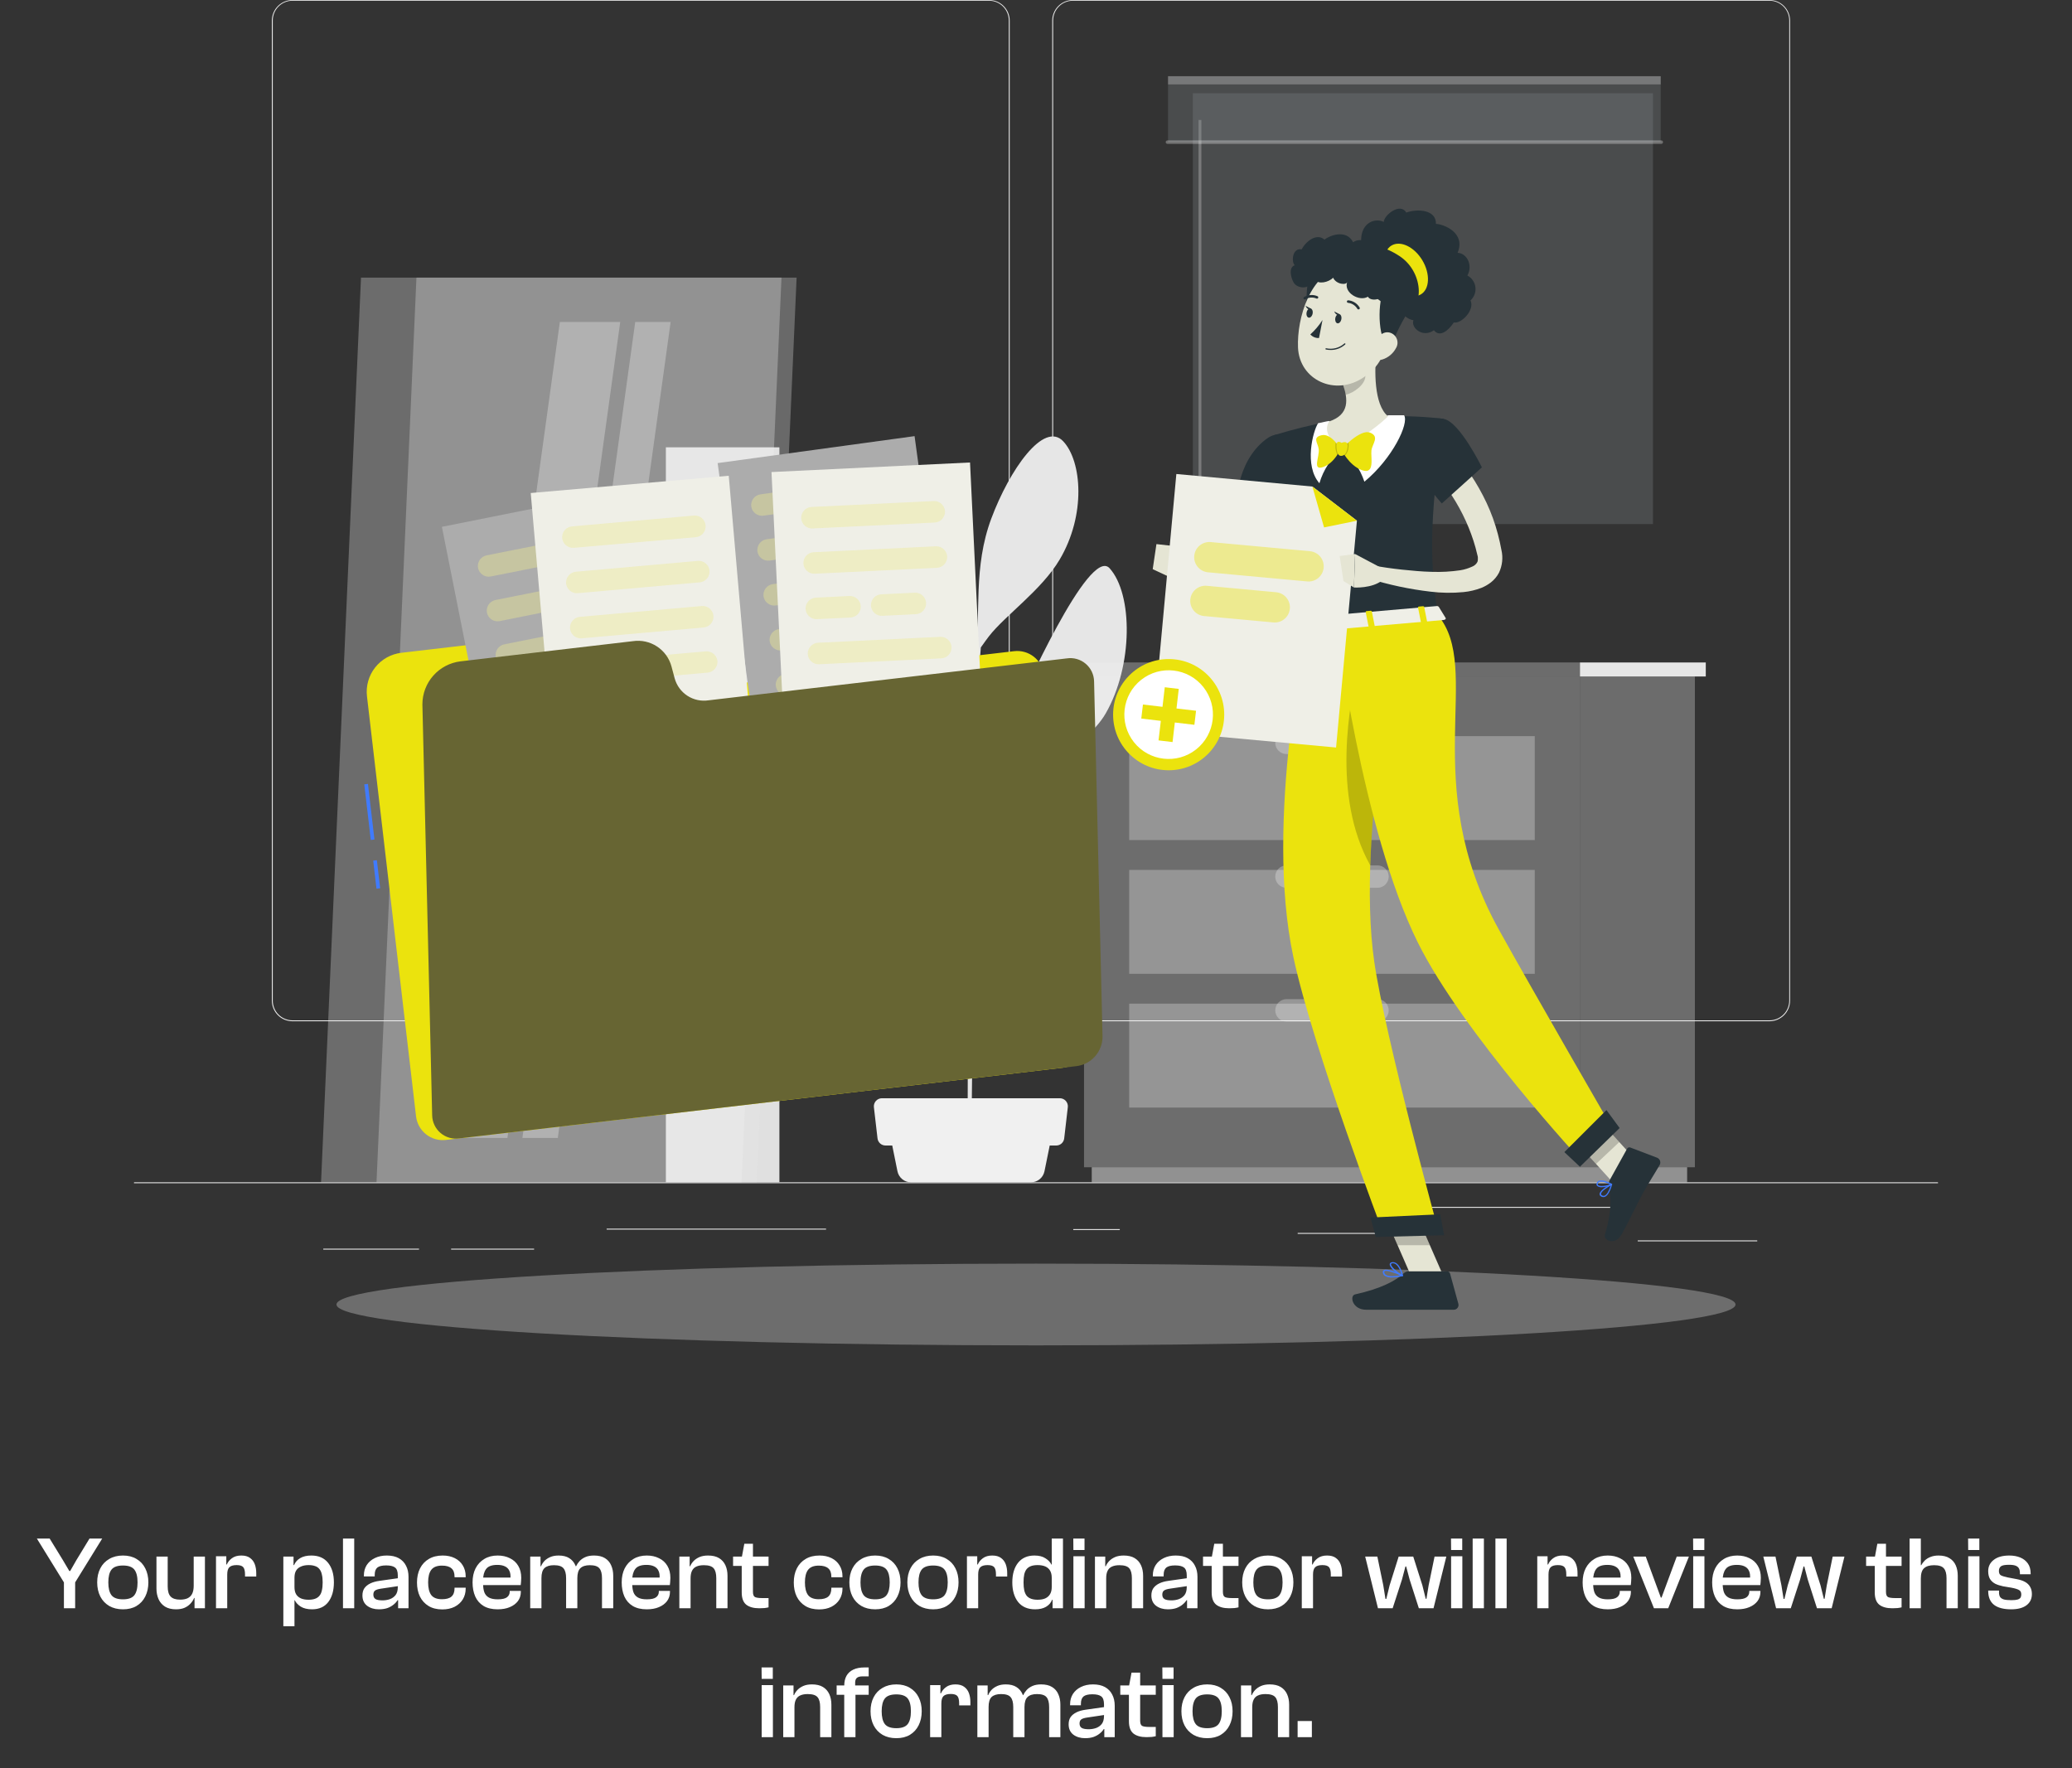 <svg width="402" height="343" viewBox="0 0 402 343" fill="none" xmlns="http://www.w3.org/2000/svg">
<rect x="0" y="0" width="402" height="343" fill="#333333" stroke="none"/>
<path d="M376 229.363H26V229.538H376V229.363Z" fill="#EBEBEB"/>
<path d="M340.93 240.635H317.746V240.81H340.93V240.635Z" fill="#EBEBEB"/>
<path d="M217.254 238.441H208.231V238.617H217.254V238.441Z" fill="#EBEBEB"/>
<path d="M270.769 239.186H251.771V239.361H270.769V239.186Z" fill="#EBEBEB"/>
<path d="M317.046 234.135H277.769V234.31H317.046V234.135Z" fill="#EBEBEB"/>
<path d="M81.293 242.24H62.722V242.415H81.293V242.24Z" fill="#EBEBEB"/>
<path d="M103.623 242.24H87.523V242.415H103.623V242.24Z" fill="#EBEBEB"/>
<path d="M160.267 238.357H117.7V238.533H160.267V238.357Z" fill="#EBEBEB"/>
<path d="M191.9 198.118H56.737C55.678 198.116 54.663 197.694 53.915 196.944C53.167 196.194 52.747 195.177 52.747 194.118V3.965C52.756 2.912 53.181 1.904 53.928 1.162C54.675 0.419 55.684 0.002 56.737 0H191.9C192.96 0 193.977 0.421 194.726 1.172C195.476 1.922 195.897 2.939 195.897 4V194.118C195.897 195.179 195.476 196.196 194.726 196.946C193.977 197.697 192.96 198.118 191.9 198.118ZM56.737 0.14C55.725 0.142 54.754 0.546 54.039 1.263C53.324 1.98 52.922 2.952 52.922 3.965V194.118C52.922 195.131 53.324 196.103 54.039 196.82C54.754 197.537 55.725 197.941 56.737 197.943H191.9C192.913 197.941 193.884 197.537 194.601 196.82C195.317 196.103 195.72 195.132 195.722 194.118V3.965C195.72 2.951 195.317 1.979 194.601 1.262C193.884 0.546 192.913 0.142 191.9 0.14H56.737Z" fill="#EBEBEB"/>
<path d="M343.317 198.118H208.147C207.088 198.116 206.072 197.694 205.323 196.944C204.574 196.194 204.152 195.178 204.15 194.118V3.965C204.161 2.911 204.587 1.903 205.335 1.161C206.084 0.419 207.094 0.002 208.147 0H343.317C344.369 0.004 345.377 0.422 346.122 1.164C346.868 1.906 347.291 2.913 347.3 3.965V194.118C347.3 195.176 346.881 196.192 346.135 196.941C345.388 197.691 344.375 198.114 343.317 198.118ZM208.147 0.14C207.134 0.142 206.163 0.546 205.447 1.262C204.731 1.979 204.327 2.951 204.325 3.965V194.118C204.327 195.132 204.731 196.103 205.447 196.82C206.163 197.537 207.134 197.941 208.147 197.943H343.317C344.33 197.941 345.302 197.537 346.018 196.82C346.734 196.103 347.138 195.132 347.139 194.118V3.965C347.138 2.951 346.734 1.979 346.018 1.262C345.302 0.546 344.33 0.142 343.317 0.14H208.147Z" fill="#EBEBEB"/>
<path d="M211.43 169.108C210.03 165.079 198.977 170.558 194.49 177.234C191.501 181.676 189.674 186.425 188.827 192.8C188.925 185.529 189.044 177.71 189.156 170.334C190.066 168.498 192.138 164.26 193.622 160.897C198.599 149.688 210.422 145.485 214.503 138.437C219.858 129.162 219.823 115.256 215.273 110.233C211.311 105.875 198.2 135.369 196.723 138.661C192.693 147.48 190.155 156.907 189.212 166.558C189.324 159.629 189.429 153.247 189.513 148.343C189.793 132.335 190.136 127.186 190.297 125.603C190.843 124.832 191.487 123.929 191.865 123.445C195.036 119.361 202.078 114.492 205.592 108.551C210.73 99.871 209.904 89.489 206.292 85.622C202.526 81.58 195.862 91.135 192.327 100.6C188.792 110.065 190.304 119.13 189.31 126.997C189.107 128.538 188.89 134.395 188.694 142.521C187.616 133.778 185.481 127.922 181.519 122.464C176.619 115.753 172.419 107.578 168.436 108.635C164.453 109.693 166.581 120.503 169.759 128.097C172.559 134.864 186.559 141.604 188.589 147.047C188.344 158.06 188.127 172.015 187.973 185.003C186.874 178.292 187.63 177.731 183.122 167.454C180.448 161.345 169.465 153.814 168.156 158.011C166.847 162.207 168.856 170.137 172.979 175.693C176.325 180.176 183.745 180.169 185.46 182.951C185.866 183.602 187.189 186.089 187.945 187.518C187.763 203.379 187.686 217.383 187.777 222.154L188.477 222.203C188.477 220.97 188.533 212.9 188.673 202.223C190.479 196.541 202.61 193.228 206.355 187.315C210.296 181.157 213.117 173.941 211.43 169.108Z" fill="#E6E6E6"/>
<path d="M200.027 229.363H176.745C176.127 229.364 175.528 229.151 175.05 228.76C174.571 228.369 174.243 227.825 174.12 227.219L172.468 219.064H204.304L202.645 227.219C202.523 227.824 202.196 228.368 201.719 228.759C201.241 229.15 200.644 229.363 200.027 229.363Z" fill="#F0F0F0"/>
<path d="M204.969 222.225H171.803C171.417 222.225 171.044 222.082 170.757 221.823C170.47 221.565 170.289 221.208 170.249 220.824L169.549 214.792C169.526 214.574 169.548 214.352 169.615 214.143C169.683 213.934 169.793 213.741 169.94 213.577C170.086 213.413 170.266 213.282 170.466 213.192C170.666 213.102 170.883 213.055 171.103 213.055H205.627C205.846 213.055 206.063 213.102 206.263 213.192C206.463 213.282 206.642 213.414 206.788 213.578C206.934 213.741 207.044 213.934 207.111 214.144C207.177 214.353 207.199 214.574 207.174 214.792L206.474 220.824C206.437 221.201 206.263 221.551 205.986 221.809C205.709 222.067 205.347 222.215 204.969 222.225Z" fill="#F0F0F0"/>
<path opacity="0.3" d="M306.539 226.441H328.834V131.229H306.539V226.441Z" fill="#F0F0F0"/>
<path opacity="0.5" d="M211.815 229.363H327.329V226.442H211.815V229.363Z" fill="#F0F0F0"/>
<path opacity="0.3" d="M306.532 131.229H210.317V226.441H306.532V131.229Z" fill="#F5F5F5"/>
<path opacity="0.3" d="M297.768 168.758H219.081V188.92H297.768V168.758Z" fill="#F0F0F0"/>
<path opacity="0.3" d="M297.768 194.707H219.081V214.869H297.768V194.707Z" fill="#F0F0F0"/>
<path opacity="0.3" d="M249.594 172.232H267.255C268.457 172.232 269.432 171.259 269.432 170.057C269.432 168.856 268.457 167.882 267.255 167.882H249.594C248.391 167.882 247.417 168.856 247.417 170.057C247.417 171.259 248.391 172.232 249.594 172.232Z" fill="#F5F5F5"/>
<path opacity="0.3" d="M297.768 142.809H219.081V162.971H297.768V142.809Z" fill="#F0F0F0"/>
<path opacity="0.3" d="M249.594 146.284H267.255C267.831 146.282 268.382 146.053 268.79 145.646C269.198 145.24 269.428 144.688 269.432 144.112C269.43 143.535 269.2 142.982 268.792 142.574C268.384 142.166 267.832 141.935 267.255 141.934H249.594C249.017 141.935 248.465 142.166 248.057 142.574C247.649 142.982 247.419 143.535 247.417 144.112C247.421 144.688 247.651 145.24 248.059 145.646C248.467 146.053 249.018 146.282 249.594 146.284Z" fill="#F5F5F5"/>
<path opacity="0.3" d="M249.594 198.181H267.255C267.831 198.181 268.384 197.952 268.792 197.545C269.2 197.138 269.43 196.585 269.432 196.009C269.43 195.432 269.2 194.878 268.792 194.47C268.384 194.062 267.832 193.832 267.255 193.83H249.594C249.017 193.832 248.465 194.062 248.057 194.47C247.649 194.878 247.419 195.432 247.417 196.009C247.419 196.585 247.649 197.138 248.057 197.545C248.465 197.952 249.018 198.181 249.594 198.181Z" fill="#F5F5F5"/>
<path opacity="0.3" d="M208.336 131.229H306.532V128.51H208.336V131.229Z" fill="#F0F0F0"/>
<path d="M330.948 128.518H306.532V131.236H330.948V128.518Z" fill="#E6E6E6"/>
<path d="M129.187 229.363H151.216L151.216 86.779H129.187L129.187 229.363Z" fill="#E0E0E0"/>
<path opacity="0.3" d="M73.047 229.363H146.806L154.555 53.859H80.796L73.047 229.363Z" fill="#E6E6E6"/>
<path opacity="0.3" d="M62.288 229.363H143.88L151.622 53.859H70.037L62.288 229.363Z" fill="#F0F0F0"/>
<path opacity="0.3" d="M108.222 220.76L130.111 62.469H123.244L101.355 220.76H108.222Z" fill="#FAFAFA"/>
<path opacity="0.3" d="M98.443 220.76L120.332 62.469H108.621L86.732 220.76H98.443Z" fill="#FAFAFA"/>
<path opacity="0.3" d="M231.429 101.666L320.7 101.666V18.089L231.429 18.089V101.666Z" fill="#81868B"/>
<path opacity="0.3" d="M233.088 96.489V23.273H232.535V96.489H233.088Z" fill="#E6E6E6"/>
<path opacity="0.3" d="M226.62 27.574L322.205 27.574V14.782L226.62 14.782V27.574Z" fill="#81868B"/>
<path opacity="0.3" d="M226.62 16.373L322.205 16.373V14.783L226.62 14.783V16.373Z" fill="#E0E0E0"/>
<path opacity="0.3" d="M226.501 27.91H322.324C322.368 27.91 322.411 27.901 322.452 27.884C322.492 27.867 322.529 27.842 322.559 27.811C322.59 27.779 322.614 27.742 322.63 27.702C322.646 27.661 322.654 27.617 322.653 27.573C322.653 27.486 322.618 27.402 322.557 27.341C322.495 27.279 322.411 27.244 322.324 27.244H226.501C226.413 27.244 226.329 27.279 226.266 27.34C226.203 27.402 226.167 27.485 226.165 27.573C226.165 27.663 226.2 27.748 226.263 27.811C226.326 27.874 226.412 27.91 226.501 27.91Z" fill="white"/>
<g opacity="0.3">
<path d="M201 260.999C275.958 260.999 336.723 257.449 336.723 253.069C336.723 248.689 275.958 245.139 201 245.139C126.043 245.139 65.277 248.689 65.277 253.069C65.277 257.449 126.043 260.999 201 260.999Z" fill="#F5F5F5"/>
</g>
<path d="M71.387 152.079L70.678 152.162L71.938 162.947L72.647 162.864L71.387 152.079Z" fill="#407BFF"/>
<path d="M73.117 166.876L72.408 166.959L73.044 172.4L73.753 172.317L73.117 166.876Z" fill="#407BFF"/>
<path d="M120.213 130.087L119.373 127.726C118.795 126.103 117.684 124.725 116.222 123.816C114.76 122.908 113.033 122.523 111.323 122.724L77.87 126.64C75.866 126.875 74.037 127.898 72.787 129.482C71.535 131.066 70.965 133.083 71.199 135.089L80.719 216.564C80.798 217.245 81.011 217.905 81.344 218.504C81.678 219.103 82.127 219.63 82.665 220.056C83.202 220.481 83.818 220.797 84.478 220.984C85.137 221.171 85.827 221.226 86.508 221.146L206.208 207.134C206.89 207.057 207.55 206.846 208.151 206.512C208.751 206.179 209.28 205.73 209.706 205.192C210.133 204.654 210.449 204.036 210.637 203.376C210.825 202.715 210.88 202.023 210.8 201.341L202.54 130.907C202.38 129.532 201.682 128.277 200.597 127.417C199.513 126.558 198.132 126.165 196.758 126.325L127.248 134.465C125.754 134.639 124.245 134.3 122.967 133.505C121.69 132.71 120.719 131.505 120.213 130.087Z" fill="#EBE30D"/>
<path d="M123.554 94.657L85.734 102.199L96.118 154.346L133.937 146.804L123.554 94.657Z" fill="#ACACAC"/>
<g opacity="0.4">
<path d="M118.505 107.186L95.209 111.838C94.667 111.943 94.104 111.83 93.644 111.523C93.184 111.216 92.864 110.74 92.752 110.198C92.647 109.655 92.76 109.093 93.067 108.632C93.373 108.172 93.849 107.851 94.39 107.74L117.7 103.109C118.243 103.003 118.805 103.116 119.265 103.423C119.725 103.73 120.046 104.206 120.157 104.748C120.256 105.29 120.139 105.849 119.83 106.305C119.521 106.761 119.045 107.078 118.505 107.186Z" fill="#EDEA90"/>
<path d="M120.221 115.823L96.925 120.496C96.383 120.599 95.823 120.485 95.364 120.179C94.906 119.872 94.586 119.397 94.475 118.857C94.371 118.314 94.485 117.753 94.792 117.295C95.098 116.836 95.573 116.516 96.113 116.405L119.409 111.76C119.95 111.656 120.511 111.77 120.969 112.077C121.428 112.384 121.747 112.859 121.859 113.399C121.954 113.937 121.836 114.491 121.53 114.943C121.225 115.396 120.755 115.711 120.221 115.823Z" fill="#EDEA90"/>
<path d="M121.936 124.448L98.639 129.093C98.098 129.196 97.537 129.082 97.079 128.775C96.621 128.469 96.301 127.994 96.189 127.453C96.086 126.911 96.2 126.35 96.507 125.892C96.813 125.433 97.287 125.113 97.828 125.001L121.124 120.35C121.665 120.246 122.226 120.36 122.684 120.667C123.143 120.974 123.462 121.449 123.574 121.989C123.679 122.532 123.566 123.095 123.259 123.555C122.953 124.016 122.477 124.336 121.936 124.448Z" fill="#EDEA90"/>
<path d="M123.658 133.107L100.362 137.752C99.819 137.858 99.257 137.745 98.797 137.438C98.337 137.131 98.016 136.655 97.905 136.113C97.799 135.57 97.912 135.007 98.219 134.547C98.526 134.086 99.001 133.766 99.543 133.654L122.839 129.009C123.381 128.904 123.944 129.017 124.404 129.324C124.864 129.631 125.184 130.107 125.296 130.649C125.401 131.192 125.288 131.754 124.981 132.215C124.675 132.675 124.199 132.996 123.658 133.107Z" fill="#EDEA90"/>
<path d="M119.002 142.964L102.076 146.34C101.535 146.444 100.974 146.33 100.516 146.023C100.057 145.716 99.738 145.241 99.626 144.701C99.521 144.158 99.634 143.595 99.941 143.135C100.247 142.674 100.723 142.354 101.264 142.242L118.19 138.865C118.732 138.762 119.293 138.876 119.751 139.183C120.209 139.489 120.529 139.964 120.64 140.505C120.746 141.048 120.633 141.611 120.326 142.071C120.02 142.531 119.544 142.852 119.002 142.964Z" fill="#EDEA90"/>
</g>
<path d="M177.441 84.607L139.234 89.838L146.436 142.52L184.643 137.288L177.441 84.607Z" fill="#ACACAC"/>
<g opacity="0.4">
<path d="M171.642 96.818L148.108 100.041C147.56 100.113 147.006 99.966 146.565 99.631C146.125 99.297 145.834 98.802 145.756 98.254C145.684 97.706 145.831 97.151 146.165 96.711C146.5 96.27 146.994 95.979 147.541 95.901L171.075 92.678C171.623 92.606 172.177 92.753 172.618 93.088C173.058 93.422 173.349 93.917 173.427 94.464C173.499 95.013 173.352 95.568 173.018 96.008C172.684 96.449 172.189 96.74 171.642 96.818Z" fill="#EDEA90"/>
<path d="M172.832 105.526L149.298 108.749C148.75 108.821 148.195 108.674 147.755 108.339C147.315 108.005 147.024 107.51 146.946 106.962C146.876 106.415 147.024 105.862 147.358 105.423C147.692 104.984 148.185 104.694 148.731 104.616L172.265 101.393C172.812 101.321 173.365 101.467 173.805 101.8C174.245 102.133 174.537 102.626 174.617 103.172C174.689 103.721 174.541 104.276 174.207 104.716C173.873 105.157 173.379 105.448 172.832 105.526Z" fill="#EDEA90"/>
<path d="M156.97 116.573L150.488 117.463C149.94 117.535 149.386 117.388 148.945 117.053C148.505 116.719 148.214 116.224 148.136 115.677C148.064 115.128 148.211 114.573 148.545 114.133C148.88 113.692 149.374 113.401 149.921 113.323L156.41 112.433C156.957 112.363 157.509 112.511 157.948 112.845C158.387 113.18 158.677 113.673 158.755 114.219C158.827 114.768 158.68 115.323 158.346 115.763C158.011 116.204 157.517 116.495 156.97 116.573Z" fill="#EDEA90"/>
<path d="M169.549 114.851L163.06 115.74C162.513 115.81 161.961 115.662 161.522 115.328C161.083 114.994 160.793 114.5 160.715 113.954C160.643 113.405 160.79 112.851 161.124 112.41C161.459 111.969 161.953 111.678 162.5 111.6L168.982 110.717C169.529 110.645 170.082 110.791 170.523 111.124C170.963 111.457 171.254 111.95 171.334 112.497C171.406 113.045 171.259 113.6 170.925 114.041C170.591 114.481 170.096 114.772 169.549 114.851Z" fill="#EDEA90"/>
<path d="M175.213 122.949L151.679 126.172C151.13 126.244 150.576 126.096 150.136 125.762C149.696 125.428 149.405 124.933 149.327 124.385C149.257 123.838 149.405 123.285 149.739 122.846C150.073 122.407 150.566 122.117 151.112 122.038L174.646 118.809C175.194 118.737 175.748 118.884 176.188 119.219C176.629 119.553 176.919 120.048 176.998 120.595C177.069 121.144 176.922 121.699 176.588 122.139C176.254 122.58 175.76 122.871 175.213 122.949Z" fill="#EDEA90"/>
<path d="M169.976 132.539L152.868 134.879C152.322 134.949 151.77 134.802 151.332 134.469C150.893 134.136 150.603 133.644 150.523 133.1C150.451 132.552 150.597 131.998 150.93 131.558C151.262 131.117 151.755 130.826 152.301 130.746L169.409 128.406C169.955 128.336 170.506 128.483 170.945 128.816C171.383 129.148 171.674 129.64 171.754 130.185C171.826 130.733 171.68 131.286 171.347 131.727C171.014 132.167 170.522 132.459 169.976 132.539Z" fill="#EDEA90"/>
</g>
<path d="M141.388 92.294L102.971 95.644L107.583 148.616L146 145.266L141.388 92.294Z" fill="#EFEFE7"/>
<g opacity="0.4">
<path d="M134.997 104.215L111.33 106.275C110.779 106.319 110.233 106.145 109.81 105.79C109.387 105.435 109.12 104.927 109.069 104.376C109.026 103.826 109.201 103.281 109.556 102.859C109.911 102.437 110.417 102.172 110.966 102.12L134.633 100.019C135.183 99.974 135.73 100.148 136.153 100.503C136.576 100.859 136.842 101.367 136.894 101.917C136.921 102.193 136.893 102.471 136.812 102.736C136.731 103.001 136.599 103.247 136.423 103.461C136.246 103.674 136.03 103.851 135.785 103.98C135.54 104.11 135.272 104.19 134.997 104.215Z" fill="#EDEA90"/>
<path d="M135.76 112.973L112.093 115.075C111.542 115.119 110.996 114.945 110.573 114.59C110.15 114.235 109.884 113.727 109.832 113.176C109.787 112.625 109.961 112.078 110.316 111.655C110.672 111.231 111.179 110.965 111.729 110.913L135.396 108.812C135.947 108.767 136.493 108.941 136.916 109.296C137.339 109.652 137.606 110.16 137.657 110.71C137.702 111.261 137.528 111.808 137.173 112.231C136.818 112.655 136.31 112.921 135.76 112.973Z" fill="#EDEA90"/>
<path d="M136.523 121.729L112.856 123.83C112.305 123.875 111.759 123.701 111.336 123.346C110.913 122.99 110.646 122.482 110.595 121.932C110.55 121.381 110.724 120.834 111.079 120.411C111.434 119.987 111.942 119.721 112.492 119.669L136.159 117.567C136.709 117.523 137.256 117.697 137.679 118.052C138.102 118.408 138.368 118.915 138.42 119.466C138.465 120.017 138.291 120.564 137.935 120.987C137.58 121.411 137.073 121.677 136.523 121.729Z" fill="#EDEA90"/>
<path d="M137.3 130.486L113.633 132.587C113.083 132.632 112.536 132.458 112.113 132.103C111.69 131.747 111.424 131.239 111.372 130.689C111.327 130.138 111.501 129.591 111.856 129.168C112.212 128.744 112.719 128.478 113.269 128.426L136.936 126.366C137.487 126.321 138.033 126.496 138.456 126.851C138.879 127.206 139.146 127.714 139.197 128.265C139.23 128.809 139.051 129.345 138.697 129.759C138.343 130.173 137.842 130.434 137.3 130.486Z" fill="#EDEA90"/>
<path d="M131.581 139.811L114.382 141.31C113.828 141.361 113.276 141.189 112.848 140.833C112.42 140.477 112.151 139.966 112.1 139.411C112.055 138.86 112.229 138.314 112.584 137.89C112.939 137.467 113.447 137.2 113.997 137.149L131.196 135.649C131.746 135.605 132.292 135.779 132.716 136.134C133.139 136.49 133.405 136.998 133.457 137.548C133.502 138.096 133.331 138.639 132.98 139.062C132.629 139.485 132.127 139.754 131.581 139.811Z" fill="#EDEA90"/>
</g>
<path d="M188.201 89.72L149.683 91.578L152.241 144.689L190.759 142.83L188.201 89.72Z" fill="#EFEFE7"/>
<g opacity="0.4">
<path d="M181.358 101.371L157.635 102.52C157.084 102.543 156.546 102.348 156.137 101.977C155.728 101.606 155.482 101.089 155.451 100.538C155.428 99.986 155.623 99.447 155.994 99.038C156.364 98.629 156.881 98.383 157.432 98.352L181.162 97.203C181.713 97.18 182.252 97.375 182.66 97.746C183.069 98.117 183.315 98.634 183.346 99.186C183.369 99.739 183.173 100.278 182.801 100.687C182.429 101.096 181.91 101.342 181.358 101.371Z" fill="#EDEA90"/>
<path d="M181.785 110.156L158.055 111.298C157.504 111.321 156.965 111.125 156.557 110.754C156.148 110.383 155.902 109.866 155.871 109.315C155.848 108.762 156.044 108.222 156.416 107.813C156.788 107.404 157.307 107.158 157.859 107.129L181.582 105.98C182.134 105.957 182.674 106.153 183.082 106.526C183.491 106.898 183.737 107.417 183.766 107.97C183.789 108.522 183.594 109.06 183.223 109.469C182.853 109.878 182.336 110.125 181.785 110.156Z" fill="#EDEA90"/>
<path d="M165.02 119.796L158.482 120.112C157.93 120.134 157.392 119.939 156.984 119.568C156.575 119.197 156.329 118.68 156.298 118.129C156.275 117.577 156.47 117.039 156.84 116.63C157.211 116.221 157.728 115.974 158.279 115.943L164.817 115.621C165.369 115.598 165.908 115.794 166.317 116.167C166.726 116.539 166.972 117.058 167.001 117.611C167.024 118.162 166.829 118.701 166.458 119.11C166.087 119.519 165.571 119.765 165.02 119.796Z" fill="#EDEA90"/>
<path d="M177.697 119.151L171.159 119.466C170.608 119.489 170.07 119.294 169.661 118.923C169.253 118.552 169.006 118.035 168.975 117.483C168.953 116.932 169.147 116.393 169.518 115.984C169.889 115.575 170.406 115.328 170.956 115.298L177.494 114.982C178.046 114.959 178.584 115.154 178.993 115.525C179.401 115.896 179.648 116.414 179.678 116.965C179.701 117.517 179.506 118.055 179.136 118.464C178.765 118.873 178.248 119.12 177.697 119.151Z" fill="#EDEA90"/>
<path d="M182.632 127.72L158.902 128.862C158.35 128.885 157.812 128.69 157.403 128.319C156.995 127.948 156.748 127.431 156.718 126.879C156.695 126.327 156.891 125.787 157.263 125.378C157.635 124.969 158.153 124.723 158.706 124.694L182.429 123.545C182.981 123.522 183.52 123.718 183.929 124.09C184.338 124.463 184.584 124.982 184.613 125.534C184.636 126.086 184.441 126.625 184.07 127.034C183.699 127.443 183.183 127.689 182.632 127.72Z" fill="#EDEA90"/>
<path d="M176.57 136.813L159.329 137.646C158.778 137.669 158.24 137.474 157.831 137.103C157.423 136.732 157.176 136.215 157.145 135.664C157.122 135.112 157.317 134.573 157.688 134.164C158.059 133.755 158.575 133.509 159.126 133.478L176.367 132.644C176.919 132.621 177.457 132.817 177.866 133.188C178.274 133.559 178.521 134.076 178.551 134.627C178.574 135.179 178.379 135.717 178.009 136.126C177.638 136.535 177.121 136.782 176.57 136.813Z" fill="#EDEA90"/>
</g>
<path d="M130.895 131.594L130.279 129.289C129.848 127.694 128.846 126.313 127.463 125.409C126.081 124.505 124.415 124.14 122.782 124.385L89.329 128.301C87.3 128.55 85.43 129.531 84.072 131.061C82.714 132.59 81.96 134.563 81.951 136.61L83.848 216.368C83.859 217.025 84.011 217.672 84.293 218.265C84.575 218.859 84.981 219.385 85.483 219.808C85.985 220.232 86.571 220.543 87.204 220.72C87.836 220.898 88.498 220.938 89.147 220.838L208.847 206.827C210.237 206.658 211.518 205.988 212.449 204.942C213.381 203.896 213.9 202.546 213.908 201.145L212.27 132.196C212.258 131.539 212.105 130.892 211.823 130.298C211.54 129.705 211.134 129.179 210.631 128.756C210.128 128.332 209.541 128.022 208.909 127.844C208.276 127.667 207.613 127.626 206.964 127.727L137.461 135.86C136.034 136.078 134.577 135.764 133.367 134.977C132.156 134.191 131.277 132.987 130.895 131.594Z" fill="#676533"/>
<path d="M247.9 93.252C247.382 95.851 246.829 98.415 246.206 100.958C245.583 103.501 244.974 106.072 244.295 108.615L243.259 112.419L243.126 112.91C243.063 113.12 242.993 113.33 242.909 113.547C242.73 114.024 242.495 114.478 242.209 114.899C241.862 115.423 241.418 115.875 240.9 116.23C240.33 116.617 239.674 116.858 238.989 116.931C237.952 117.006 236.916 116.785 236 116.294C235.304 115.915 234.652 115.461 234.054 114.941C232.972 113.995 232.015 112.914 231.205 111.726L233.2 109.988C234.153 110.73 235.159 111.4 236.21 111.992C236.667 112.251 237.15 112.46 237.652 112.616C238.079 112.756 238.457 112.735 238.457 112.665C238.457 112.595 238.387 112.665 238.352 112.665C238.317 112.665 238.352 112.665 238.352 112.546C238.352 112.426 238.436 112.3 238.485 112.118L238.646 111.341L239.458 107.516L241.103 99.865C241.635 97.315 242.209 94.758 242.762 92.236L247.9 93.252Z" fill="#FFC3BD"/>
<path d="M245.576 85.245C239.605 89.82 239.85 98.444 239.85 98.444L250.525 101.001C250.525 101.001 253.808 92.328 252.478 89.154C251.092 85.847 248.943 82.667 245.576 85.245Z" fill="#263238"/>
<path d="M233.732 110.092L229.805 106.162L227.705 112.313C227.705 112.313 231.023 114.099 234.194 112.411L233.732 110.092Z" fill="#FFC3BD"/>
<path d="M224.366 105.553L223.645 110.415L227.684 112.313L229.805 106.162L224.366 105.553Z" fill="#E5E5D4"/>
<path d="M280.184 247.9L274.178 248.489L267.927 234.176L273.933 233.588L280.184 247.9Z" fill="#E5E5D4"/>
<path d="M318.88 226.743L314.365 230.981L304.628 220.27L309.143 216.031L318.88 226.743Z" fill="#E5E5D4"/>
<path d="M312.299 228.951L315.687 222.842C315.744 222.735 315.838 222.652 315.952 222.61C316.065 222.567 316.19 222.568 316.303 222.611L321.518 224.6C321.647 224.655 321.763 224.735 321.859 224.838C321.954 224.94 322.027 225.061 322.073 225.193C322.118 225.325 322.135 225.466 322.123 225.605C322.111 225.744 322.069 225.879 322.001 226.002C320.783 228.103 320.09 229.07 318.599 231.76C317.682 233.413 315.897 237.203 314.63 239.466C313.363 241.729 311.039 240.622 311.361 239.557C312.81 234.78 312.537 232.124 312.131 230.023C312.062 229.657 312.121 229.278 312.299 228.951Z" fill="#263238"/>
<path d="M273.379 246.631H280.757C280.89 246.631 281.019 246.675 281.124 246.757C281.229 246.838 281.304 246.951 281.338 247.08L282.941 252.915C282.981 253.053 282.987 253.198 282.961 253.339C282.934 253.48 282.875 253.612 282.787 253.726C282.7 253.839 282.588 253.931 282.459 253.994C282.33 254.056 282.188 254.087 282.045 254.085C279.441 254.085 278.209 254.085 274.968 254.085H265.056C262.354 254.085 261.794 251.36 262.907 251.108C267.912 250.001 270.789 248.474 272.336 247.016C272.623 246.761 272.996 246.624 273.379 246.631Z" fill="#263238"/>
<path opacity="0.2" d="M267.934 234.182L271.154 241.559H277.419L273.94 233.594L267.934 234.182Z" fill="black"/>
<path opacity="0.2" d="M309.143 216.039L304.628 220.277L309.654 225.798L314.169 221.552L309.143 216.039Z" fill="black"/>
<path d="M247.382 84.362C247.382 84.362 244.68 85.546 253.738 121.415L278.896 119.236C277.594 109.029 277.034 102.71 280.107 81.251C276.523 80.827 272.913 80.666 269.306 80.768C265.48 80.825 261.662 81.156 257.882 81.756C254.34 82.446 250.836 83.316 247.382 84.362Z" fill="#263238"/>
<path d="M269.306 80.564C269.306 80.564 270.706 80.564 272.414 80.564C273.429 82.127 270.139 88.971 264.714 93.448C263.888 90.959 262.37 88.757 260.339 87.101L269.306 80.564Z" fill="white"/>
<path d="M257.882 81.664C257.882 81.664 257.245 81.755 255.726 82.105C254.711 83.668 252.996 90.344 255.985 93.749C256.737 91.167 258.247 88.87 260.318 87.156L257.882 81.664Z" fill="white"/>
<path d="M267.058 67.99C266.659 71.731 266.519 78.499 269.305 80.768C269.305 80.768 266.33 83.809 260.317 87.157C255.942 84.131 257.881 81.756 257.881 81.756C261.892 80.425 261.521 77.392 260.562 74.59L267.058 67.99Z" fill="#E5E5D4"/>
<path d="M260.213 87.179C260.213 87.179 263.902 83.158 265.813 83.928C267.724 84.699 266.247 86.079 266.079 87.375C265.911 88.671 266.821 92.118 264.266 91.221C261.711 90.324 260.213 87.179 260.213 87.179Z" fill="#EBE30D"/>
<path d="M260.066 87.094C260.066 87.094 258.323 84.011 256.44 84.425C254.557 84.838 255.677 85.917 255.845 87.08C256.062 88.565 254.494 91.423 256.762 90.583C259.03 89.742 260.066 87.094 260.066 87.094Z" fill="#EBE30D"/>
<g opacity="0.2">
<path d="M259.1 86.429C259.075 87.05 259.195 87.669 259.45 88.236C259.682 87.874 259.885 87.495 260.059 87.101C259.8 86.662 259.503 86.247 259.17 85.861C259.112 86.045 259.089 86.237 259.1 86.429Z" fill="black"/>
<path d="M261.557 85.875C260.766 86.576 260.22 87.178 260.22 87.178C260.423 87.599 260.657 88.004 260.92 88.39C261.343 87.966 261.592 87.398 261.62 86.8C261.687 86.492 261.665 86.171 261.557 85.875Z" fill="black"/>
</g>
<path d="M260.171 88.438C259.646 88.438 259.324 87.871 259.289 86.519C259.254 85.167 260.29 85.916 260.29 85.916C260.29 85.916 261.69 85.216 261.438 86.834C261.256 88.116 260.71 88.438 260.171 88.438Z" fill="#EBE30D"/>
<path opacity="0.2" d="M264.412 70.688L260.569 74.59C260.8 75.239 260.975 75.907 261.094 76.586C262.641 76.229 264.881 74.618 264.902 72.964C264.877 72.182 264.711 71.411 264.412 70.688Z" fill="black"/>
<path d="M261.115 55.344C261.115 55.344 256.915 61.165 256.215 63.751C253.359 65.418 252.785 57.214 254.297 52.156C259.015 55.12 261.115 55.344 261.115 55.344Z" fill="#263238"/>
<path d="M270.348 62.148C268.787 68.123 268.248 70.687 264.594 73.188C259.085 76.957 252.092 73.735 251.833 67.409C251.602 61.72 254.192 52.9 260.583 51.66C261.992 51.374 263.45 51.454 264.819 51.893C266.187 52.332 267.42 53.115 268.4 54.168C269.38 55.22 270.073 56.506 270.414 57.903C270.756 59.3 270.733 60.762 270.348 62.148Z" fill="#E5E5D4"/>
<path d="M273.597 59.758C273.597 59.758 270.594 64.627 270.188 66.763C268.011 68.242 267.094 61.755 268.011 57.656C269.012 54.006 273.597 59.758 273.597 59.758Z" fill="#263238"/>
<path d="M272.4 56.374C271.532 57.033 270.615 54.602 271.476 52.739C269.817 52.844 267.822 51.856 268.249 50.252C264.98 51.351 263.769 48.024 264.147 45.719C264.602 42.917 267.038 42.321 268.473 43.057C268.473 41.803 271.637 39.19 272.841 41.235C275.074 40.444 278.672 40.689 278.595 43.435C280.072 43.477 284.433 45.151 282.795 49.039C284.72 49.152 285.763 51.597 284.692 53.446C285.114 53.67 285.476 53.992 285.747 54.385C286.018 54.778 286.191 55.231 286.251 55.705C286.311 56.179 286.255 56.66 286.09 57.108C285.925 57.557 285.654 57.958 285.301 58.28C286.19 60.129 283.495 62.883 282.06 62.553C280.968 64.228 279.295 65.489 278.203 64.059C276.103 65.608 273.688 63.639 274.227 62.126C271.847 61.762 269.418 57.789 272.4 56.374Z" fill="#263238"/>
<path d="M275.955 50.491C277.523 53.111 277.39 56.095 275.668 57.111C273.946 58.127 271.265 56.866 269.697 54.246C268.129 51.626 268.255 48.641 269.984 47.625C271.713 46.61 274.387 47.878 275.955 50.491Z" fill="#EBE30D"/>
<path d="M261.396 54.644C261.305 55.394 259.24 55.197 258.645 53.873C257.791 54.77 255.782 55.233 255.096 54.259C253.934 56.444 251.596 55.87 250.994 54.826C250.392 53.782 249.993 51.842 251.204 51.456C250.504 50.854 250.714 48.017 252.548 48.374C253.318 46.861 255.425 45.144 256.965 46.483C257.805 45.782 261.165 44.325 262.523 46.994C262.821 46.79 263.161 46.657 263.517 46.603C263.874 46.55 264.238 46.579 264.583 46.687C264.927 46.794 265.242 46.979 265.505 47.226C265.768 47.474 265.971 47.778 266.1 48.115C268.277 47.547 269.222 49.201 269.215 50.097C270.762 50.518 270.867 53.194 269.915 53.768C270.286 55.12 270.09 56.571 268.669 56.444C268.396 58.266 265.96 58.546 265.386 57.558C263.804 58.574 260.577 56.809 261.396 54.644Z" fill="#263238"/>
<path d="M257.7 49.474C259.471 47.022 265.932 45.971 271.525 49.678C276.565 52.991 276.236 60.69 272.225 60.277C268.214 59.864 264.252 55.163 264.252 55.163L257.7 49.474Z" fill="#263238"/>
<path d="M270.839 67.542C270.281 68.596 269.33 69.386 268.193 69.742C266.674 70.197 265.89 68.852 266.282 67.402C266.639 66.099 267.85 64.291 269.383 64.474C269.717 64.518 270.035 64.646 270.308 64.844C270.58 65.043 270.799 65.307 270.944 65.612C271.088 65.917 271.154 66.253 271.136 66.591C271.118 66.927 271.016 67.255 270.839 67.542Z" fill="#E5E5D4"/>
<path d="M253.738 121.415C253.738 121.415 245.226 159.105 250.938 185.677C254.746 203.471 268.438 239.417 268.438 239.417L279.176 239.144C279.176 239.144 268.781 201.419 266.632 186.602C262.957 161.228 272.162 119.846 272.162 119.846L253.738 121.415Z" fill="#EBE30D"/>
<path opacity="0.2" d="M263.552 129.029L268.9 137.499C267.283 147.542 266.257 157.67 265.827 167.833C258.302 154.312 261.9 136.182 263.552 129.029Z" fill="black"/>
<path d="M266.926 239.976L280.184 239.633L279.421 235.562L265.89 236.2L266.926 239.976Z" fill="#263238"/>
<path d="M259.239 121.014C259.239 121.014 264.23 160.981 275.059 182.804C283.802 200.43 307.133 225.538 307.133 225.538L313.097 219.387C313.097 219.387 297.34 192.121 290.844 180.415C274.905 151.692 287.932 129.799 278.895 119.256L259.239 121.014Z" fill="#EBE30D"/>
<path d="M306.532 226.343L314.232 218.833L311.677 215.352L303.508 223.506L306.532 226.343Z" fill="#263238"/>
<path d="M279.148 117.73L280.478 119.888C280.583 120.049 280.387 120.245 280.1 120.273L253.71 122.557C253.486 122.557 253.29 122.48 253.262 122.34L252.842 120.105C252.807 119.951 252.996 119.804 253.241 119.783L278.721 117.576C278.8 117.561 278.88 117.568 278.956 117.595C279.031 117.622 279.097 117.669 279.148 117.73Z" fill="#EFEFE7"/>
<path d="M275.97 120.874L276.67 120.818C276.803 120.818 276.901 120.727 276.887 120.643L276.313 117.743C276.313 117.652 276.173 117.596 276.033 117.61L275.333 117.666C275.193 117.666 275.095 117.757 275.116 117.841L275.69 120.741C275.711 120.825 275.837 120.888 275.97 120.874Z" fill="#EBE30D"/>
<path d="M255.649 122.634L256.349 122.578C256.482 122.578 256.58 122.487 256.566 122.403L255.992 119.502C255.967 119.452 255.925 119.412 255.875 119.388C255.824 119.364 255.767 119.357 255.712 119.369L255.012 119.425C254.872 119.425 254.774 119.516 254.795 119.6L255.369 122.501C255.39 122.599 255.516 122.648 255.649 122.634Z" fill="#407BFF"/>
<path d="M265.813 121.758L266.513 121.695C266.653 121.695 266.751 121.604 266.73 121.52L266.156 118.619C266.156 118.535 266.016 118.472 265.883 118.486L265.183 118.549C265.05 118.549 264.952 118.64 264.966 118.725L265.54 121.625C265.554 121.709 265.673 121.765 265.813 121.758Z" fill="#EBE30D"/>
<path d="M260.24 61.944C260.142 62.434 259.806 62.785 259.484 62.721C259.162 62.658 258.98 62.203 259.071 61.713C259.162 61.222 259.512 60.872 259.834 60.935C260.156 60.998 260.338 61.447 260.24 61.944Z" fill="#263238"/>
<path d="M254.667 60.844C254.764 60.35 254.582 59.899 254.259 59.835C253.937 59.772 253.597 60.121 253.5 60.614C253.403 61.108 253.586 61.559 253.908 61.623C254.23 61.686 254.57 61.337 254.667 60.844Z" fill="#263238"/>
<path d="M254.41 59.899L253.29 59.324C253.29 59.324 253.717 60.368 254.41 59.899Z" fill="#263238"/>
<path d="M256.587 62.076C255.931 63.115 255.135 64.058 254.221 64.878C254.433 65.112 254.694 65.296 254.986 65.418C255.278 65.539 255.592 65.594 255.908 65.579L256.587 62.076Z" fill="#263238"/>
<path d="M258.183 67.892C259.217 67.903 260.217 67.522 260.983 66.827C260.998 66.816 261.01 66.802 261.019 66.785C261.027 66.769 261.032 66.751 261.033 66.732C261.034 66.714 261.031 66.695 261.024 66.678C261.017 66.661 261.007 66.646 260.993 66.633C260.98 66.621 260.963 66.611 260.946 66.606C260.928 66.6 260.909 66.598 260.891 66.601C260.873 66.603 260.855 66.61 260.839 66.62C260.824 66.63 260.811 66.643 260.801 66.659C260.33 67.074 259.767 67.373 259.159 67.53C258.551 67.687 257.914 67.698 257.301 67.562C257.285 67.559 257.269 67.56 257.254 67.563C257.238 67.566 257.223 67.573 257.21 67.582C257.197 67.591 257.186 67.603 257.178 67.616C257.169 67.63 257.163 67.645 257.161 67.66C257.157 67.676 257.156 67.693 257.159 67.709C257.162 67.725 257.168 67.74 257.177 67.753C257.187 67.767 257.199 67.778 257.213 67.786C257.227 67.794 257.243 67.799 257.259 67.801C257.563 67.864 257.873 67.895 258.183 67.892Z" fill="#263238"/>
<path d="M263.579 60.03C263.624 60.03 263.667 60.018 263.705 59.995C263.761 59.962 263.801 59.908 263.817 59.845C263.833 59.782 263.823 59.715 263.789 59.659C263.558 59.265 263.236 58.933 262.85 58.689C262.464 58.445 262.025 58.297 261.57 58.258C261.538 58.257 261.506 58.262 261.476 58.274C261.446 58.285 261.419 58.303 261.395 58.325C261.372 58.347 261.353 58.373 261.34 58.403C261.327 58.432 261.319 58.464 261.318 58.496C261.318 58.528 261.323 58.56 261.334 58.59C261.346 58.621 261.363 58.648 261.385 58.672C261.407 58.695 261.434 58.714 261.463 58.727C261.493 58.74 261.524 58.747 261.556 58.748C261.932 58.79 262.292 58.92 262.608 59.128C262.923 59.337 263.184 59.617 263.369 59.946C263.395 59.976 263.428 59.999 263.464 60.014C263.501 60.029 263.54 60.034 263.579 60.03Z" fill="#263238"/>
<path d="M253.136 58.056C253.175 58.065 253.216 58.065 253.255 58.056C253.58 57.863 253.946 57.75 254.323 57.726C254.7 57.701 255.078 57.767 255.425 57.916C255.482 57.939 255.545 57.941 255.603 57.92C255.661 57.899 255.709 57.857 255.737 57.802C255.765 57.747 255.772 57.684 255.755 57.624C255.739 57.565 255.701 57.514 255.649 57.481C255.23 57.291 254.771 57.205 254.311 57.231C253.852 57.257 253.405 57.393 253.01 57.629C252.955 57.661 252.915 57.713 252.898 57.775C252.881 57.836 252.888 57.902 252.919 57.958C252.943 57.992 252.975 58.02 253.014 58.037C253.052 58.054 253.094 58.061 253.136 58.056Z" fill="#263238"/>
<path d="M281.177 86.982C281.653 87.445 281.982 87.809 282.353 88.222C282.724 88.636 283.053 89.042 283.389 89.455C284.054 90.289 284.691 91.144 285.286 92.019C286.47 93.785 287.518 95.637 288.422 97.561C289.325 99.493 290.053 101.503 290.599 103.565C290.872 104.594 291.117 105.666 291.299 106.696C291.647 108.184 291.476 109.746 290.816 111.124C290.432 111.847 289.9 112.482 289.255 112.987C288.696 113.418 288.082 113.771 287.428 114.038C286.305 114.472 285.127 114.75 283.928 114.865C281.801 115.069 279.658 115.041 277.537 114.781C273.477 114.308 269.469 113.457 265.567 112.238L266.211 109.695C268.115 110.01 270.075 110.304 272.007 110.507C273.939 110.71 275.885 110.892 277.796 110.935C279.648 111.001 281.501 110.898 283.333 110.626C284.122 110.498 284.89 110.262 285.615 109.926C286.06 109.757 286.426 109.431 286.644 109.008C286.703 108.846 286.732 108.675 286.728 108.504C286.738 108.378 286.738 108.251 286.728 108.125C286.728 107.985 286.679 107.859 286.616 107.6C286.42 106.696 286.161 105.806 285.881 104.924C285.312 103.164 284.61 101.45 283.781 99.796C282.949 98.132 281.995 96.533 280.925 95.011C280.4 94.24 279.847 93.491 279.273 92.769C278.986 92.405 278.685 92.069 278.391 91.711C278.097 91.354 277.761 91.011 277.53 90.758L281.177 86.982Z" fill="#E5E5D4"/>
<path d="M267.814 110.08L262.914 107.48L262.69 113.975C262.69 113.975 266.19 114.199 268.192 112.574L267.814 110.08Z" fill="#E5E5D4"/>
<path d="M259.219 145.015L263.265 101.013L254.62 94.386L228.23 91.955L223.645 141.737L259.219 145.015Z" fill="#EFEFE7"/>
<path d="M263.265 101.014L254.62 94.387L256.888 102.317L263.265 101.014Z" fill="#EBE30D"/>
<path d="M226.739 149.429C232.693 149.429 237.519 144.599 237.519 138.64C237.519 132.682 232.693 127.852 226.739 127.852C220.785 127.852 215.959 132.682 215.959 138.64C215.959 144.599 220.785 149.429 226.739 149.429Z" fill="#EBE30D"/>
<path d="M232.065 145.385C235.79 142.439 236.424 137.029 233.481 133.301C230.538 129.573 225.132 128.938 221.407 131.884C217.682 134.829 217.048 140.239 219.991 143.967C222.934 147.695 228.34 148.33 232.065 145.385Z" fill="white"/>
<path d="M232.052 137.885L228.258 137.444L228.699 133.646L225.983 133.324L225.542 137.121L221.748 136.673L221.426 139.398L225.22 139.846L224.772 143.636L227.495 143.959L227.936 140.162L231.73 140.61L232.052 137.885Z" fill="#EBE30D"/>
<path opacity="0.4" d="M256.81 110.135C256.775 110.52 256.665 110.894 256.485 111.237C256.305 111.579 256.059 111.882 255.762 112.13C255.465 112.377 255.122 112.563 254.753 112.678C254.384 112.792 253.996 112.833 253.611 112.797L234.361 111.025C233.585 110.952 232.869 110.574 232.37 109.974C231.872 109.374 231.631 108.6 231.701 107.823C231.737 107.438 231.847 107.064 232.027 106.721C232.207 106.379 232.452 106.076 232.75 105.828C233.047 105.581 233.39 105.395 233.759 105.28C234.128 105.166 234.516 105.125 234.9 105.161L254.15 106.933C254.535 106.969 254.909 107.079 255.251 107.259C255.593 107.439 255.896 107.685 256.144 107.982C256.391 108.28 256.577 108.623 256.691 108.992C256.805 109.362 256.846 109.75 256.81 110.135Z" fill="#EBE30D"/>
<path opacity="0.4" d="M250.251 118.087C250.216 118.472 250.106 118.846 249.926 119.189C249.746 119.531 249.5 119.834 249.203 120.082C248.906 120.329 248.563 120.515 248.194 120.63C247.825 120.744 247.437 120.785 247.052 120.749L233.598 119.509C233.214 119.474 232.839 119.363 232.497 119.183C232.155 119.003 231.852 118.757 231.605 118.46C231.358 118.163 231.172 117.82 231.058 117.45C230.943 117.081 230.903 116.693 230.938 116.307C230.973 115.922 231.084 115.548 231.264 115.206C231.444 114.863 231.689 114.56 231.986 114.313C232.284 114.066 232.626 113.879 232.995 113.765C233.365 113.65 233.753 113.61 234.137 113.645L247.591 114.892C248.366 114.965 249.081 115.342 249.58 115.941C250.078 116.539 250.319 117.311 250.251 118.087Z" fill="#EBE30D"/>
<path d="M259.919 107.866L260.654 112.721L262.684 113.975L262.908 107.48L259.919 107.866Z" fill="#E5E5D4"/>
<path d="M280.1 81.264C283.187 81.811 287.513 90.666 287.513 90.666L279.736 97.671C279.736 97.671 273.548 90.918 273.877 86.897C274.164 83.499 276.18 80.564 280.1 81.264Z" fill="#263238"/>
<path d="M311.095 232.235C311.176 232.234 311.256 232.222 311.333 232.2C312.075 231.948 312.558 230.582 312.782 229.79C312.787 229.768 312.786 229.744 312.778 229.722C312.771 229.7 312.758 229.68 312.74 229.664C312.722 229.649 312.698 229.641 312.674 229.641C312.65 229.641 312.626 229.649 312.607 229.664C312.383 229.776 310.409 230.834 310.346 231.612C310.337 231.697 310.352 231.782 310.389 231.859C310.426 231.936 310.484 232.001 310.556 232.046C310.709 232.169 310.899 232.236 311.095 232.235ZM312.495 230.008C312.152 231.101 311.711 231.822 311.291 231.962C311.196 231.992 311.095 231.995 310.998 231.973C310.901 231.951 310.811 231.904 310.738 231.836C310.701 231.815 310.67 231.783 310.65 231.744C310.63 231.706 310.622 231.662 310.626 231.619C310.626 231.143 311.781 230.393 312.46 230.008H312.495Z" fill="#407BFF"/>
<path d="M310.787 230.317C311.46 230.314 312.123 230.158 312.726 229.862C312.743 229.85 312.758 229.834 312.767 229.816C312.777 229.798 312.782 229.777 312.782 229.757C312.783 229.735 312.778 229.713 312.766 229.695C312.755 229.676 312.739 229.661 312.719 229.651C312.656 229.616 311.095 228.755 310.255 229.056C310.15 229.087 310.053 229.142 309.972 229.218C309.892 229.293 309.831 229.387 309.793 229.49C309.741 229.589 309.723 229.702 309.744 229.811C309.764 229.921 309.821 230.02 309.905 230.093C310.166 230.264 310.476 230.343 310.787 230.317ZM312.39 229.757C311.725 230.044 310.43 230.219 310.066 229.911C310.003 229.855 309.94 229.771 310.024 229.581C310.049 229.512 310.09 229.449 310.144 229.398C310.197 229.347 310.262 229.309 310.332 229.287C310.899 229.084 311.949 229.539 312.39 229.785V229.757Z" fill="#407BFF"/>
<path d="M270.11 247.822C270.787 247.806 271.46 247.719 272.119 247.563C272.142 247.555 272.162 247.539 272.176 247.519C272.19 247.499 272.198 247.475 272.198 247.451C272.198 247.426 272.19 247.402 272.176 247.382C272.162 247.362 272.142 247.347 272.119 247.339C271.818 247.192 269.137 245.938 268.465 246.414C268.404 246.454 268.354 246.511 268.323 246.578C268.292 246.645 268.281 246.719 268.29 246.792C268.292 246.929 268.326 247.064 268.389 247.186C268.452 247.308 268.543 247.413 268.654 247.493C269.092 247.755 269.602 247.871 270.11 247.822ZM271.699 247.402C270.908 247.549 269.438 247.745 268.829 247.29C268.751 247.228 268.687 247.151 268.641 247.063C268.595 246.975 268.569 246.878 268.563 246.778C268.557 246.748 268.561 246.716 268.573 246.687C268.586 246.658 268.607 246.634 268.633 246.617C269.004 246.358 270.586 246.911 271.699 247.402Z" fill="#407BFF"/>
<path d="M272.092 247.57C272.119 247.579 272.148 247.579 272.176 247.57C272.193 247.555 272.206 247.535 272.212 247.513C272.218 247.49 272.218 247.466 272.211 247.444C272.211 247.332 271.581 244.691 270.111 244.859C269.747 244.908 269.642 245.083 269.628 245.231C269.537 245.931 271.224 247.255 272.029 247.591L272.092 247.57ZM270.258 245.069C271.189 245.069 271.728 246.611 271.91 247.227C271.035 246.765 269.81 245.665 269.887 245.238C269.887 245.203 269.887 245.104 270.16 245.076L270.258 245.069Z" fill="#407BFF"/>
<path d="M259.967 60.99L258.854 60.416C258.854 60.416 259.281 61.46 259.967 60.99Z" fill="#263238"/>
<path d="M14.42 307.237H12.563L7.154 298.477H9.636L12.2 302.655L13.451 304.774H13.612L14.823 302.655L17.366 298.477H19.829L14.42 307.237ZM14.581 312H12.402V305.683H14.581V312ZM23.861 312.202C22.839 312.202 21.951 311.987 21.197 311.556C20.444 311.112 19.865 310.5 19.462 309.719C19.058 308.925 18.856 308.01 18.856 306.974C18.856 305.938 19.058 305.03 19.462 304.25C19.865 303.469 20.444 302.864 21.197 302.433C21.951 301.989 22.839 301.767 23.861 301.767C24.884 301.767 25.759 301.989 26.485 302.433C27.225 302.864 27.79 303.469 28.181 304.25C28.584 305.03 28.786 305.938 28.786 306.974C28.786 308.01 28.584 308.925 28.181 309.719C27.79 310.5 27.225 311.112 26.485 311.556C25.759 311.987 24.884 312.202 23.861 312.202ZM23.861 310.264C24.911 310.264 25.644 310.002 26.061 309.477C26.479 308.939 26.687 308.105 26.687 306.974C26.687 305.844 26.479 305.017 26.061 304.492C25.644 303.967 24.911 303.705 23.861 303.705C22.799 303.705 22.058 303.967 21.641 304.492C21.224 305.017 21.016 305.844 21.016 306.974C21.016 308.105 21.224 308.939 21.641 309.477C22.058 310.002 22.799 310.264 23.861 310.264ZM34.149 312.202C33.288 312.202 32.575 312.027 32.01 311.677C31.445 311.314 31.028 310.829 30.759 310.224C30.49 309.605 30.355 308.919 30.355 308.165V301.969H32.535V307.762C32.535 308.663 32.723 309.316 33.1 309.719C33.477 310.123 34.096 310.325 34.957 310.325C35.522 310.325 36 310.237 36.39 310.062C36.78 309.874 37.076 309.585 37.278 309.195C37.48 308.791 37.581 308.266 37.581 307.62H38.146V310.002H37.661C37.513 310.379 37.285 310.735 36.975 311.072C36.679 311.408 36.296 311.684 35.825 311.899C35.367 312.101 34.809 312.202 34.149 312.202ZM39.76 312H37.742V308.993L37.581 308.892V301.969H39.76V312ZM44.086 312H41.907V301.908H43.905V304.714L44.086 304.815V312ZM44.086 305.461H43.582V303.503H44.005C44.207 303.032 44.537 302.628 44.995 302.292C45.465 301.942 46.071 301.767 46.811 301.767C47.524 301.767 48.089 301.922 48.506 302.231C48.937 302.541 49.246 302.951 49.435 303.463C49.623 303.974 49.717 304.546 49.717 305.178V305.844H47.538V305.441C47.538 304.768 47.423 304.297 47.194 304.028C46.966 303.759 46.535 303.624 45.903 303.624C45.243 303.624 44.773 303.765 44.49 304.048C44.221 304.317 44.086 304.788 44.086 305.461ZM60.543 312.202C59.641 312.202 58.908 312.027 58.343 311.677C57.791 311.314 57.408 310.903 57.192 310.446H56.648L56.748 307.883H57.132C57.132 308.434 57.233 308.892 57.435 309.255C57.65 309.618 57.966 309.894 58.383 310.083C58.8 310.258 59.298 310.345 59.877 310.345C60.348 310.345 60.758 310.284 61.108 310.163C61.458 310.042 61.74 309.854 61.956 309.598C62.184 309.343 62.346 308.999 62.44 308.569C62.548 308.125 62.602 307.593 62.602 306.974C62.602 306.355 62.548 305.837 62.44 305.42C62.346 304.99 62.184 304.64 61.956 304.371C61.74 304.102 61.458 303.913 61.108 303.806C60.772 303.685 60.361 303.624 59.877 303.624C59.298 303.624 58.8 303.718 58.383 303.907C57.966 304.082 57.65 304.351 57.435 304.714C57.233 305.064 57.132 305.521 57.132 306.086H56.748L56.648 303.624H57.051C57.293 303.045 57.69 302.595 58.242 302.272C58.807 301.935 59.527 301.767 60.401 301.767C61.814 301.767 62.898 302.238 63.651 303.18C64.404 304.122 64.781 305.387 64.781 306.974C64.781 308.562 64.418 309.834 63.691 310.789C62.965 311.731 61.915 312.202 60.543 312.202ZM57.132 315.492H54.972V301.969H56.95V304.351L57.132 304.613V315.492ZM68.724 312H66.544V298.477H68.724V312ZM79.259 312H77.241V310.022L77.18 309.477V305.622C77.18 304.869 76.998 304.357 76.635 304.088C76.285 303.819 75.713 303.685 74.92 303.685C74.126 303.685 73.554 303.826 73.204 304.108C72.868 304.391 72.7 304.862 72.7 305.521V305.824H70.6V305.622C70.6 304.869 70.782 304.203 71.145 303.624C71.522 303.045 72.04 302.595 72.7 302.272C73.372 301.935 74.153 301.767 75.041 301.767C75.983 301.767 76.763 301.942 77.382 302.292C78.001 302.642 78.465 303.126 78.775 303.745C79.097 304.351 79.259 305.071 79.259 305.905V312ZM73.507 312.202C72.605 312.202 71.845 311.973 71.226 311.516C70.621 311.045 70.318 310.379 70.318 309.517C70.318 308.952 70.446 308.481 70.701 308.105C70.97 307.728 71.354 307.418 71.852 307.176C72.35 306.934 72.955 306.766 73.668 306.672L77.382 306.147V307.681L73.991 308.185C73.413 308.266 73.009 308.387 72.78 308.549C72.552 308.71 72.437 308.979 72.437 309.356C72.437 309.746 72.572 310.029 72.841 310.204C73.123 310.379 73.581 310.466 74.213 310.466C74.698 310.466 75.162 310.392 75.606 310.244C76.063 310.083 76.44 309.82 76.736 309.457C77.032 309.08 77.18 308.555 77.18 307.883L77.463 310.446L77.14 310.426C76.951 310.735 76.689 311.024 76.353 311.294C76.03 311.563 75.633 311.785 75.162 311.96C74.691 312.121 74.139 312.202 73.507 312.202ZM85.808 312.222C84.758 312.222 83.87 312 83.143 311.556C82.417 311.112 81.858 310.5 81.468 309.719C81.091 308.939 80.903 308.031 80.903 306.995C80.903 305.959 81.098 305.05 81.488 304.27C81.892 303.476 82.464 302.864 83.204 302.433C83.944 301.989 84.839 301.767 85.888 301.767C86.776 301.767 87.557 301.935 88.23 302.272C88.902 302.608 89.42 303.079 89.784 303.685C90.16 304.29 90.349 304.996 90.349 305.804V305.985H88.189V305.864C88.189 305.124 87.987 304.586 87.584 304.25C87.193 303.9 86.581 303.725 85.747 303.725C84.778 303.725 84.085 304.001 83.668 304.552C83.264 305.091 83.063 305.898 83.063 306.974C83.063 308.064 83.264 308.885 83.668 309.437C84.085 309.975 84.778 310.244 85.747 310.244C86.581 310.244 87.193 310.076 87.584 309.74C87.987 309.39 88.189 308.851 88.189 308.125V308.004H90.349V308.185C90.349 308.966 90.16 309.665 89.784 310.284C89.407 310.89 88.875 311.368 88.189 311.717C87.516 312.054 86.722 312.222 85.808 312.222ZM96.549 312.202C95.459 312.202 94.55 311.987 93.824 311.556C93.097 311.112 92.559 310.5 92.209 309.719C91.859 308.925 91.684 308.01 91.684 306.974C91.684 305.938 91.879 305.03 92.27 304.25C92.673 303.469 93.239 302.864 93.965 302.433C94.692 301.989 95.553 301.767 96.549 301.767C97.45 301.767 98.244 301.942 98.93 302.292C99.63 302.628 100.168 303.119 100.545 303.765C100.935 304.411 101.13 305.192 101.13 306.107C101.13 306.376 101.117 306.638 101.09 306.894C101.076 307.136 101.056 307.338 101.029 307.499H92.714V306.046H99.253L99.031 306.248C99.085 305.629 99.018 305.124 98.829 304.734C98.654 304.344 98.365 304.055 97.961 303.866C97.571 303.678 97.08 303.584 96.488 303.584C95.425 303.584 94.698 303.853 94.308 304.391C93.918 304.916 93.723 305.642 93.723 306.571V307.176C93.723 307.849 93.804 308.421 93.965 308.892C94.14 309.349 94.436 309.692 94.853 309.921C95.27 310.15 95.842 310.264 96.569 310.264C97.416 310.264 98.015 310.13 98.365 309.861C98.715 309.591 98.89 309.235 98.89 308.791V308.629H101.049V308.811C101.049 309.497 100.861 310.096 100.484 310.607C100.107 311.105 99.583 311.495 98.91 311.778C98.251 312.061 97.463 312.202 96.549 312.202ZM118.975 312H116.796V306.167C116.796 305.279 116.628 304.64 116.291 304.25C115.968 303.846 115.349 303.644 114.434 303.644C113.614 303.644 113.001 303.839 112.598 304.23C112.207 304.606 112.012 305.252 112.012 306.167L111.629 306.207L111.447 303.846H111.77C111.932 303.496 112.154 303.167 112.436 302.857C112.732 302.534 113.109 302.272 113.566 302.07C114.024 301.868 114.582 301.767 115.242 301.767C116.116 301.767 116.823 301.935 117.361 302.272C117.912 302.608 118.316 303.072 118.572 303.664C118.841 304.256 118.975 304.936 118.975 305.703V312ZM105.049 312H102.869V301.969H104.868V304.976L105.049 305.077V312ZM112.012 312H109.833V306.167C109.833 305.279 109.664 304.64 109.328 304.25C109.005 303.846 108.386 303.644 107.471 303.644C106.65 303.644 106.038 303.833 105.634 304.209C105.244 304.586 105.049 305.232 105.049 306.147L104.666 306.207L104.484 303.846H104.968C105.116 303.483 105.332 303.146 105.614 302.837C105.91 302.527 106.287 302.272 106.745 302.07C107.202 301.868 107.747 301.767 108.379 301.767C109.227 301.767 109.913 301.935 110.438 302.272C110.976 302.608 111.373 303.072 111.629 303.664C111.885 304.256 112.012 304.936 112.012 305.703V312ZM125.483 312.202C124.393 312.202 123.485 311.987 122.758 311.556C122.031 311.112 121.493 310.5 121.143 309.719C120.794 308.925 120.619 308.01 120.619 306.974C120.619 305.938 120.814 305.03 121.204 304.25C121.608 303.469 122.173 302.864 122.899 302.433C123.626 301.989 124.487 301.767 125.483 301.767C126.384 301.767 127.178 301.942 127.864 302.292C128.564 302.628 129.102 303.119 129.479 303.765C129.869 304.411 130.064 305.192 130.064 306.107C130.064 306.376 130.051 306.638 130.024 306.894C130.01 307.136 129.99 307.338 129.963 307.499H121.648V306.046H128.187L127.965 306.248C128.019 305.629 127.952 305.124 127.763 304.734C127.589 304.344 127.299 304.055 126.896 303.866C126.505 303.678 126.014 303.584 125.422 303.584C124.359 303.584 123.633 303.853 123.242 304.391C122.852 304.916 122.657 305.642 122.657 306.571V307.176C122.657 307.849 122.738 308.421 122.899 308.892C123.074 309.349 123.37 309.692 123.787 309.921C124.204 310.15 124.776 310.264 125.503 310.264C126.351 310.264 126.949 310.13 127.299 309.861C127.649 309.591 127.824 309.235 127.824 308.791V308.629H129.984V308.811C129.984 309.497 129.795 310.096 129.418 310.607C129.042 311.105 128.517 311.495 127.844 311.778C127.185 312.061 126.398 312.202 125.483 312.202ZM141.148 312H138.969V306.167C138.969 305.279 138.8 304.64 138.464 304.25C138.128 303.846 137.495 303.644 136.567 303.644C135.975 303.644 135.49 303.732 135.114 303.907C134.737 304.068 134.454 304.337 134.266 304.714C134.078 305.077 133.983 305.575 133.983 306.207H133.6L133.418 303.846H133.903C134.051 303.483 134.273 303.146 134.569 302.837C134.865 302.527 135.242 302.272 135.699 302.07C136.17 301.868 136.728 301.767 137.374 301.767C138.249 301.767 138.962 301.935 139.514 302.272C140.065 302.608 140.476 303.072 140.745 303.664C141.014 304.256 141.148 304.936 141.148 305.703V312ZM133.983 312H131.804V301.969H133.802V304.976L133.983 305.077V312ZM147.315 312C146.212 312 145.364 311.765 144.772 311.294C144.194 310.823 143.904 310.029 143.904 308.912V302.191L144.409 299.487H146.084V308.811C146.084 309.336 146.212 309.672 146.468 309.82C146.737 309.955 147.214 310.022 147.901 310.022H149.112V311.818C148.91 311.872 148.647 311.919 148.324 311.96C148.001 311.987 147.665 312 147.315 312ZM149.112 303.786H142.229V301.969H149.112V303.786ZM158.912 312.222C157.862 312.222 156.974 312 156.248 311.556C155.521 311.112 154.963 310.5 154.572 309.719C154.196 308.939 154.007 308.031 154.007 306.995C154.007 305.959 154.202 305.05 154.593 304.27C154.996 303.476 155.568 302.864 156.308 302.433C157.048 301.989 157.943 301.767 158.993 301.767C159.881 301.767 160.661 301.935 161.334 302.272C162.007 302.608 162.525 303.079 162.888 303.685C163.265 304.29 163.453 304.996 163.453 305.804V305.985H161.293V305.864C161.293 305.124 161.092 304.586 160.688 304.25C160.298 303.9 159.685 303.725 158.851 303.725C157.882 303.725 157.19 304.001 156.772 304.552C156.369 305.091 156.167 305.898 156.167 306.974C156.167 308.064 156.369 308.885 156.772 309.437C157.19 309.975 157.882 310.244 158.851 310.244C159.685 310.244 160.298 310.076 160.688 309.74C161.092 309.39 161.293 308.851 161.293 308.125V308.004H163.453V308.185C163.453 308.966 163.265 309.665 162.888 310.284C162.511 310.89 161.98 311.368 161.293 311.717C160.621 312.054 159.827 312.222 158.912 312.222ZM169.794 312.202C168.771 312.202 167.883 311.987 167.13 311.556C166.376 311.112 165.798 310.5 165.394 309.719C164.991 308.925 164.789 308.01 164.789 306.974C164.789 305.938 164.991 305.03 165.394 304.25C165.798 303.469 166.376 302.864 167.13 302.433C167.883 301.989 168.771 301.767 169.794 301.767C170.817 301.767 171.691 301.989 172.418 302.433C173.158 302.864 173.723 303.469 174.113 304.25C174.517 305.03 174.719 305.938 174.719 306.974C174.719 308.01 174.517 308.925 174.113 309.719C173.723 310.5 173.158 311.112 172.418 311.556C171.691 311.987 170.817 312.202 169.794 312.202ZM169.794 310.264C170.844 310.264 171.577 310.002 171.994 309.477C172.411 308.939 172.62 308.105 172.62 306.974C172.62 305.844 172.411 305.017 171.994 304.492C171.577 303.967 170.844 303.705 169.794 303.705C168.731 303.705 167.991 303.967 167.574 304.492C167.157 305.017 166.948 305.844 166.948 306.974C166.948 308.105 167.157 308.939 167.574 309.477C167.991 310.002 168.731 310.264 169.794 310.264ZM181.048 312.202C180.026 312.202 179.138 311.987 178.384 311.556C177.631 311.112 177.052 310.5 176.649 309.719C176.245 308.925 176.043 308.01 176.043 306.974C176.043 305.938 176.245 305.03 176.649 304.25C177.052 303.469 177.631 302.864 178.384 302.433C179.138 301.989 180.026 301.767 181.048 301.767C182.071 301.767 182.946 301.989 183.672 302.433C184.412 302.864 184.977 303.469 185.368 304.25C185.771 305.03 185.973 305.938 185.973 306.974C185.973 308.01 185.771 308.925 185.368 309.719C184.977 310.5 184.412 311.112 183.672 311.556C182.946 311.987 182.071 312.202 181.048 312.202ZM181.048 310.264C182.098 310.264 182.831 310.002 183.248 309.477C183.666 308.939 183.874 308.105 183.874 306.974C183.874 305.844 183.666 305.017 183.248 304.492C182.831 303.967 182.098 303.705 181.048 303.705C179.985 303.705 179.245 303.967 178.828 304.492C178.411 305.017 178.203 305.844 178.203 306.974C178.203 308.105 178.411 308.939 178.828 309.477C179.245 310.002 179.985 310.264 181.048 310.264ZM189.782 312H187.603V301.908H189.601V304.714L189.782 304.815V312ZM189.782 305.461H189.278V303.503H189.702C189.903 303.032 190.233 302.628 190.691 302.292C191.162 301.942 191.767 301.767 192.507 301.767C193.22 301.767 193.785 301.922 194.202 302.231C194.633 302.541 194.942 302.951 195.131 303.463C195.319 303.974 195.413 304.546 195.413 305.178V305.844H193.234V305.441C193.234 304.768 193.119 304.297 192.891 304.028C192.662 303.759 192.231 303.624 191.599 303.624C190.94 303.624 190.469 303.765 190.186 304.048C189.917 304.317 189.782 304.788 189.782 305.461ZM200.824 312.202C199.397 312.202 198.301 311.731 197.534 310.789C196.78 309.834 196.403 308.562 196.403 306.974C196.403 305.387 196.774 304.122 197.514 303.18C198.267 302.238 199.33 301.767 200.702 301.767C201.591 301.767 202.304 301.949 202.842 302.312C203.394 302.662 203.777 303.066 203.992 303.523H204.537L204.436 306.086H204.053C204.053 305.521 203.945 305.057 203.73 304.694C203.515 304.33 203.205 304.061 202.801 303.886C202.398 303.712 201.9 303.624 201.308 303.624C200.824 303.624 200.406 303.685 200.057 303.806C199.72 303.927 199.438 304.115 199.209 304.371C198.994 304.626 198.832 304.97 198.725 305.4C198.63 305.831 198.583 306.355 198.583 306.974C198.583 307.58 198.63 308.105 198.725 308.549C198.832 308.979 198.994 309.329 199.209 309.598C199.438 309.854 199.727 310.042 200.077 310.163C200.427 310.284 200.837 310.345 201.308 310.345C201.9 310.345 202.398 310.258 202.801 310.083C203.205 309.894 203.515 309.618 203.73 309.255C203.945 308.892 204.053 308.434 204.053 307.883H204.436L204.537 310.345H204.134C203.905 310.924 203.508 311.381 202.943 311.717C202.391 312.04 201.685 312.202 200.824 312.202ZM206.233 312H204.214V309.618L204.053 309.356V298.477H206.233V312ZM210.415 300.698H208.256L208.236 298.477H210.415V300.698ZM210.436 312H208.256V301.908H210.436V312ZM221.782 312H219.602V306.167C219.602 305.279 219.434 304.64 219.098 304.25C218.761 303.846 218.129 303.644 217.2 303.644C216.608 303.644 216.124 303.732 215.747 303.907C215.37 304.068 215.088 304.337 214.899 304.714C214.711 305.077 214.617 305.575 214.617 306.207H214.233L214.052 303.846H214.536C214.684 303.483 214.906 303.146 215.202 302.837C215.498 302.527 215.875 302.272 216.332 302.07C216.803 301.868 217.362 301.767 218.008 301.767C218.882 301.767 219.595 301.935 220.147 302.272C220.699 302.608 221.109 303.072 221.378 303.664C221.647 304.256 221.782 304.936 221.782 305.703V312ZM214.617 312H212.437V301.969H214.435V304.976L214.617 305.077V312ZM232.327 312H230.308V310.022L230.248 309.477V305.622C230.248 304.869 230.066 304.357 229.703 304.088C229.353 303.819 228.781 303.685 227.987 303.685C227.193 303.685 226.621 303.826 226.272 304.108C225.935 304.391 225.767 304.862 225.767 305.521V305.824H223.668V305.622C223.668 304.869 223.85 304.203 224.213 303.624C224.59 303.045 225.108 302.595 225.767 302.272C226.44 301.935 227.22 301.767 228.108 301.767C229.05 301.767 229.831 301.942 230.45 302.292C231.068 302.642 231.533 303.126 231.842 303.745C232.165 304.351 232.327 305.071 232.327 305.905V312ZM226.574 312.202C225.673 312.202 224.913 311.973 224.294 311.516C223.688 311.045 223.385 310.379 223.385 309.517C223.385 308.952 223.513 308.481 223.769 308.105C224.038 307.728 224.422 307.418 224.919 307.176C225.417 306.934 226.023 306.766 226.736 306.672L230.45 306.147V307.681L227.059 308.185C226.48 308.266 226.077 308.387 225.848 308.549C225.619 308.71 225.505 308.979 225.505 309.356C225.505 309.746 225.639 310.029 225.908 310.204C226.191 310.379 226.648 310.466 227.281 310.466C227.765 310.466 228.229 310.392 228.673 310.244C229.131 310.083 229.508 309.82 229.804 309.457C230.1 309.08 230.248 308.555 230.248 307.883L230.53 310.446L230.207 310.426C230.019 310.735 229.757 311.024 229.42 311.294C229.097 311.563 228.7 311.785 228.229 311.96C227.758 312.121 227.207 312.202 226.574 312.202ZM238.494 312C237.39 312 236.543 311.765 235.95 311.294C235.372 310.823 235.083 310.029 235.083 308.912V302.191L235.587 299.487H237.262V308.811C237.262 309.336 237.39 309.672 237.646 309.82C237.915 309.955 238.393 310.022 239.079 310.022H240.29V311.818C240.088 311.872 239.826 311.919 239.503 311.96C239.18 311.987 238.843 312 238.494 312ZM240.29 303.786H233.407V301.969H240.29V303.786ZM246.013 312.202C244.99 312.202 244.102 311.987 243.348 311.556C242.595 311.112 242.016 310.5 241.613 309.719C241.209 308.925 241.007 308.01 241.007 306.974C241.007 305.938 241.209 305.03 241.613 304.25C242.016 303.469 242.595 302.864 243.348 302.433C244.102 301.989 244.99 301.767 246.013 301.767C247.035 301.767 247.91 301.989 248.636 302.433C249.376 302.864 249.941 303.469 250.332 304.25C250.735 305.03 250.937 305.938 250.937 306.974C250.937 308.01 250.735 308.925 250.332 309.719C249.941 310.5 249.376 311.112 248.636 311.556C247.91 311.987 247.035 312.202 246.013 312.202ZM246.013 310.264C247.062 310.264 247.795 310.002 248.212 309.477C248.63 308.939 248.838 308.105 248.838 306.974C248.838 305.844 248.63 305.017 248.212 304.492C247.795 303.967 247.062 303.705 246.013 303.705C244.95 303.705 244.21 303.967 243.792 304.492C243.375 305.017 243.167 305.844 243.167 306.974C243.167 308.105 243.375 308.939 243.792 309.477C244.21 310.002 244.95 310.264 246.013 310.264ZM254.746 312H252.567V301.908H254.565V304.714L254.746 304.815V312ZM254.746 305.461H254.242V303.503H254.666C254.867 303.032 255.197 302.628 255.655 302.292C256.126 301.942 256.731 301.767 257.471 301.767C258.184 301.767 258.749 301.922 259.166 302.231C259.597 302.541 259.907 302.951 260.095 303.463C260.283 303.974 260.377 304.546 260.377 305.178V305.844H258.198V305.441C258.198 304.768 258.083 304.297 257.855 304.028C257.626 303.759 257.195 303.624 256.563 303.624C255.904 303.624 255.433 303.765 255.15 304.048C254.881 304.317 254.746 304.788 254.746 305.461ZM270.194 312H267.348L264.866 301.969H267.227L268.377 307.54L268.801 310.184H268.963L269.609 307.54L271.364 301.969H274.19L275.966 307.56L276.612 310.163H276.753L277.177 307.56L278.328 301.969H280.608L278.126 312H275.28L273.484 306.409L272.818 303.886H272.676L272.01 306.409L270.194 312ZM283.697 300.698H281.537L281.517 298.477H283.697V300.698ZM283.717 312H281.537V301.908H283.717V312ZM287.899 312H285.719V298.477H287.899V312ZM292.314 312H290.134V298.477H292.314V312ZM300.434 312H298.254V301.908H300.252V304.714L300.434 304.815V312ZM300.434 305.461H299.93V303.503H300.353C300.555 303.032 300.885 302.628 301.342 302.292C301.813 301.942 302.419 301.767 303.159 301.767C303.872 301.767 304.437 301.922 304.854 302.231C305.285 302.541 305.594 302.951 305.783 303.463C305.971 303.974 306.065 304.546 306.065 305.178V305.844H303.885V305.441C303.885 304.768 303.771 304.297 303.542 304.028C303.314 303.759 302.883 303.624 302.251 303.624C301.591 303.624 301.12 303.765 300.838 304.048C300.569 304.317 300.434 304.788 300.434 305.461ZM311.919 312.202C310.829 312.202 309.921 311.987 309.195 311.556C308.468 311.112 307.93 310.5 307.58 309.719C307.23 308.925 307.055 308.01 307.055 306.974C307.055 305.938 307.25 305.03 307.641 304.25C308.044 303.469 308.609 302.864 309.336 302.433C310.062 301.989 310.924 301.767 311.919 301.767C312.821 301.767 313.615 301.942 314.301 302.292C315.001 302.628 315.539 303.119 315.916 303.765C316.306 304.411 316.501 305.192 316.501 306.107C316.501 306.376 316.487 306.638 316.46 306.894C316.447 307.136 316.427 307.338 316.4 307.499H308.085V306.046H314.624L314.402 306.248C314.456 305.629 314.388 305.124 314.2 304.734C314.025 304.344 313.736 304.055 313.332 303.866C312.942 303.678 312.451 303.584 311.859 303.584C310.796 303.584 310.069 303.853 309.679 304.391C309.289 304.916 309.094 305.642 309.094 306.571V307.176C309.094 307.849 309.174 308.421 309.336 308.892C309.511 309.349 309.807 309.692 310.224 309.921C310.641 310.15 311.213 310.264 311.939 310.264C312.787 310.264 313.386 310.13 313.736 309.861C314.086 309.591 314.261 309.235 314.261 308.791V308.629H316.42V308.811C316.42 309.497 316.232 310.096 315.855 310.607C315.478 311.105 314.953 311.495 314.281 311.778C313.621 312.061 312.834 312.202 311.919 312.202ZM323.659 312H320.894L316.878 301.969H319.3L322.226 309.921H322.368L325.314 301.969H327.676L323.659 312ZM330.666 300.698H328.506L328.486 298.477H330.666V300.698ZM330.686 312H328.506V301.908H330.686V312ZM337.05 312.202C335.96 312.202 335.051 311.987 334.325 311.556C333.598 311.112 333.06 310.5 332.71 309.719C332.36 308.925 332.185 308.01 332.185 306.974C332.185 305.938 332.381 305.03 332.771 304.25C333.174 303.469 333.74 302.864 334.466 302.433C335.193 301.989 336.054 301.767 337.05 301.767C337.951 301.767 338.745 301.942 339.431 302.292C340.131 302.628 340.669 303.119 341.046 303.765C341.436 304.411 341.631 305.192 341.631 306.107C341.631 306.376 341.618 306.638 341.591 306.894C341.577 307.136 341.557 307.338 341.53 307.499H333.215V306.046H339.754L339.532 306.248C339.586 305.629 339.519 305.124 339.33 304.734C339.155 304.344 338.866 304.055 338.462 303.866C338.072 303.678 337.581 303.584 336.989 303.584C335.926 303.584 335.199 303.853 334.809 304.391C334.419 304.916 334.224 305.642 334.224 306.571V307.176C334.224 307.849 334.305 308.421 334.466 308.892C334.641 309.349 334.937 309.692 335.354 309.921C335.771 310.15 336.343 310.264 337.07 310.264C337.917 310.264 338.516 310.13 338.866 309.861C339.216 309.591 339.391 309.235 339.391 308.791V308.629H341.55V308.811C341.55 309.497 341.362 310.096 340.985 310.607C340.608 311.105 340.084 311.495 339.411 311.778C338.752 312.061 337.965 312.202 337.05 312.202ZM347.437 312H344.591L342.109 301.969H344.47L345.621 307.54L346.045 310.184H346.206L346.852 307.54L348.608 301.969H351.433L353.21 307.56L353.855 310.163H353.997L354.42 307.56L355.571 301.969H357.852L355.369 312H352.523L350.727 306.409L350.061 303.886H349.92L349.254 306.409L347.437 312ZM367.141 312C366.037 312 365.189 311.765 364.597 311.294C364.019 310.823 363.73 310.029 363.73 308.912V302.191L364.234 299.487H365.909V308.811C365.909 309.336 366.037 309.672 366.293 309.82C366.562 309.955 367.04 310.022 367.726 310.022H368.937V311.818C368.735 311.872 368.473 311.919 368.15 311.96C367.827 311.987 367.49 312 367.141 312ZM368.937 303.786H362.054V301.969H368.937V303.786ZM379.836 312H377.656V306.167C377.656 305.279 377.481 304.64 377.132 304.25C376.795 303.846 376.17 303.644 375.255 303.644C374.38 303.644 373.727 303.839 373.297 304.23C372.88 304.606 372.671 305.272 372.671 306.228H372.288L372.267 303.644H372.752C372.913 303.335 373.135 303.039 373.418 302.756C373.714 302.46 374.084 302.225 374.528 302.05C374.985 301.861 375.51 301.767 376.102 301.767C376.99 301.767 377.703 301.942 378.242 302.292C378.793 302.628 379.197 303.093 379.453 303.685C379.708 304.277 379.836 304.943 379.836 305.683V312ZM372.671 312H370.491V298.477H372.671V312ZM384.021 300.698H381.861L381.841 298.477H384.021V300.698ZM384.041 312H381.861V301.908H384.041V312ZM390.202 312.202C388.735 312.202 387.625 311.913 386.871 311.334C386.118 310.742 385.741 309.834 385.741 308.609V308.569H387.84V308.932C387.84 309.282 387.908 309.571 388.042 309.8C388.19 310.015 388.432 310.177 388.769 310.284C389.118 310.379 389.61 310.426 390.242 310.426C390.78 310.426 391.184 310.385 391.453 310.305C391.736 310.21 391.924 310.083 392.018 309.921C392.112 309.76 392.159 309.558 392.159 309.316C392.159 308.912 392.018 308.629 391.736 308.468C391.453 308.293 390.948 308.138 390.222 308.004L388.648 307.741C388.056 307.62 387.537 307.452 387.093 307.237C386.663 307.008 386.327 306.699 386.084 306.308C385.856 305.905 385.741 305.4 385.741 304.795C385.741 303.893 386.098 303.167 386.811 302.615C387.524 302.05 388.533 301.767 389.838 301.767C390.632 301.767 391.339 301.895 391.958 302.151C392.577 302.406 393.068 302.79 393.431 303.301C393.794 303.812 393.976 304.452 393.976 305.219V305.4H391.897V305.158C391.897 304.835 391.843 304.559 391.736 304.33C391.628 304.088 391.426 303.9 391.13 303.765C390.834 303.631 390.383 303.564 389.778 303.564C388.984 303.564 388.459 303.664 388.204 303.866C387.948 304.068 387.82 304.364 387.82 304.754C387.82 305.145 387.934 305.42 388.163 305.582C388.405 305.73 388.876 305.878 389.576 306.026L391.292 306.349C391.937 306.47 392.476 306.652 392.906 306.894C393.337 307.136 393.66 307.452 393.875 307.842C394.104 308.233 394.218 308.697 394.218 309.235C394.218 310.177 393.861 310.91 393.148 311.435C392.449 311.946 391.466 312.202 390.202 312.202ZM149.935 325.698H147.776L147.756 323.477H149.935V325.698ZM149.956 337H147.776V326.908H149.956V337ZM161.302 337H159.122V331.167C159.122 330.279 158.954 329.64 158.617 329.25C158.281 328.846 157.649 328.644 156.72 328.644C156.128 328.644 155.644 328.732 155.267 328.907C154.89 329.068 154.608 329.337 154.419 329.714C154.231 330.077 154.137 330.575 154.137 331.207H153.753L153.572 328.846H154.056C154.204 328.483 154.426 328.146 154.722 327.837C155.018 327.527 155.395 327.272 155.852 327.07C156.323 326.868 156.882 326.767 157.528 326.767C158.402 326.767 159.115 326.935 159.667 327.272C160.219 327.608 160.629 328.072 160.898 328.664C161.167 329.256 161.302 329.936 161.302 330.703V337ZM154.137 337H151.957V326.969H153.955V329.976L154.137 330.077V337ZM165.975 337H163.795V327.05C163.795 326.269 163.943 325.617 164.239 325.092C164.535 324.567 164.973 324.17 165.551 323.901C166.143 323.619 166.87 323.477 167.731 323.477C167.866 323.477 168 323.477 168.135 323.477C168.269 323.477 168.404 323.477 168.538 323.477V325.213H167.327C166.843 325.213 166.486 325.307 166.258 325.496C166.029 325.684 165.915 325.994 165.915 326.424V327.312L165.975 327.837V337ZM168.538 328.786H162.322V326.969H168.538V328.786ZM173.904 337.202C172.881 337.202 171.993 336.987 171.239 336.556C170.486 336.112 169.907 335.5 169.504 334.719C169.1 333.925 168.898 333.01 168.898 331.974C168.898 330.938 169.1 330.03 169.504 329.25C169.907 328.469 170.486 327.864 171.239 327.433C171.993 326.989 172.881 326.767 173.904 326.767C174.926 326.767 175.801 326.989 176.527 327.433C177.267 327.864 177.833 328.469 178.223 329.25C178.626 330.03 178.828 330.938 178.828 331.974C178.828 333.01 178.626 333.925 178.223 334.719C177.833 335.5 177.267 336.112 176.527 336.556C175.801 336.987 174.926 337.202 173.904 337.202ZM173.904 335.264C174.953 335.264 175.686 335.002 176.104 334.477C176.521 333.939 176.729 333.105 176.729 331.974C176.729 330.844 176.521 330.017 176.104 329.492C175.686 328.967 174.953 328.705 173.904 328.705C172.841 328.705 172.101 328.967 171.683 329.492C171.266 330.017 171.058 330.844 171.058 331.974C171.058 333.105 171.266 333.939 171.683 334.477C172.101 335.002 172.841 335.264 173.904 335.264ZM182.637 337H180.458V326.908H182.456V329.714L182.637 329.815V337ZM182.637 330.461H182.133V328.503H182.557C182.759 328.032 183.088 327.628 183.546 327.292C184.017 326.942 184.622 326.767 185.362 326.767C186.075 326.767 186.64 326.922 187.058 327.231C187.488 327.541 187.798 327.951 187.986 328.463C188.174 328.974 188.269 329.546 188.269 330.178V330.844H186.089V330.441C186.089 329.768 185.974 329.297 185.746 329.028C185.517 328.759 185.086 328.624 184.454 328.624C183.795 328.624 183.324 328.765 183.041 329.048C182.772 329.317 182.637 329.788 182.637 330.461ZM205.729 337H203.549V331.167C203.549 330.279 203.381 329.64 203.045 329.25C202.722 328.846 202.103 328.644 201.188 328.644C200.367 328.644 199.755 328.839 199.351 329.23C198.961 329.606 198.766 330.252 198.766 331.167L198.382 331.207L198.201 328.846H198.524C198.685 328.496 198.907 328.167 199.19 327.857C199.486 327.534 199.862 327.272 200.32 327.07C200.777 326.868 201.336 326.767 201.995 326.767C202.87 326.767 203.576 326.935 204.114 327.272C204.666 327.608 205.07 328.072 205.325 328.664C205.594 329.256 205.729 329.936 205.729 330.703V337ZM191.803 337H189.623V326.969H191.621V329.976L191.803 330.077V337ZM198.766 337H196.586V331.167C196.586 330.279 196.418 329.64 196.081 329.25C195.758 328.846 195.14 328.644 194.225 328.644C193.404 328.644 192.792 328.833 192.388 329.209C191.998 329.586 191.803 330.232 191.803 331.147L191.419 331.207L191.237 328.846H191.722C191.87 328.483 192.085 328.146 192.368 327.837C192.664 327.527 193.041 327.272 193.498 327.07C193.955 326.868 194.5 326.767 195.133 326.767C195.98 326.767 196.667 326.935 197.191 327.272C197.73 327.608 198.127 328.072 198.382 328.664C198.638 329.256 198.766 329.936 198.766 330.703V337ZM216.273 337H214.254V335.022L214.194 334.477V330.622C214.194 329.869 214.012 329.357 213.649 329.088C213.299 328.819 212.727 328.685 211.933 328.685C211.14 328.685 210.568 328.826 210.218 329.108C209.881 329.391 209.713 329.862 209.713 330.521V330.824H207.614V330.622C207.614 329.869 207.796 329.203 208.159 328.624C208.536 328.045 209.054 327.595 209.713 327.272C210.386 326.935 211.166 326.767 212.055 326.767C212.996 326.767 213.777 326.942 214.396 327.292C215.015 327.642 215.479 328.126 215.788 328.745C216.111 329.351 216.273 330.071 216.273 330.905V337ZM210.521 337.202C209.619 337.202 208.859 336.973 208.24 336.516C207.634 336.045 207.332 335.379 207.332 334.517C207.332 333.952 207.46 333.481 207.715 333.105C207.984 332.728 208.368 332.418 208.866 332.176C209.363 331.934 209.969 331.766 210.682 331.672L214.396 331.147V332.681L211.005 333.185C210.426 333.266 210.023 333.387 209.794 333.549C209.565 333.71 209.451 333.979 209.451 334.356C209.451 334.746 209.585 335.029 209.855 335.204C210.137 335.379 210.595 335.466 211.227 335.466C211.711 335.466 212.176 335.392 212.62 335.244C213.077 335.083 213.454 334.82 213.75 334.457C214.046 334.08 214.194 333.555 214.194 332.883L214.476 335.446L214.154 335.426C213.965 335.735 213.703 336.024 213.366 336.294C213.043 336.563 212.647 336.785 212.176 336.96C211.705 337.121 211.153 337.202 210.521 337.202ZM222.44 337C221.336 337 220.489 336.765 219.897 336.294C219.318 335.823 219.029 335.029 219.029 333.912V327.191L219.533 324.487H221.209V333.811C221.209 334.336 221.336 334.672 221.592 334.82C221.861 334.955 222.339 335.022 223.025 335.022H224.236V336.818C224.034 336.872 223.772 336.919 223.449 336.96C223.126 336.987 222.79 337 222.44 337ZM224.236 328.786H217.354V326.969H224.236V328.786ZM227.691 325.698H225.532L225.511 323.477H227.691V325.698ZM227.711 337H225.532V326.908H227.711V337ZM234.216 337.202C233.193 337.202 232.305 336.987 231.552 336.556C230.798 336.112 230.22 335.5 229.816 334.719C229.413 333.925 229.211 333.01 229.211 331.974C229.211 330.938 229.413 330.03 229.816 329.25C230.22 328.469 230.798 327.864 231.552 327.433C232.305 326.989 233.193 326.767 234.216 326.767C235.239 326.767 236.113 326.989 236.84 327.433C237.58 327.864 238.145 328.469 238.535 329.25C238.939 330.03 239.141 330.938 239.141 331.974C239.141 333.01 238.939 333.925 238.535 334.719C238.145 335.5 237.58 336.112 236.84 336.556C236.113 336.987 235.239 337.202 234.216 337.202ZM234.216 335.264C235.266 335.264 235.999 335.002 236.416 334.477C236.833 333.939 237.042 333.105 237.042 331.974C237.042 330.844 236.833 330.017 236.416 329.492C235.999 328.967 235.266 328.705 234.216 328.705C233.153 328.705 232.413 328.967 231.996 329.492C231.579 330.017 231.37 330.844 231.37 331.974C231.37 333.105 231.579 333.939 231.996 334.477C232.413 335.002 233.153 335.264 234.216 335.264ZM250.115 337H247.935V331.167C247.935 330.279 247.767 329.64 247.431 329.25C247.094 328.846 246.462 328.644 245.533 328.644C244.941 328.644 244.457 328.732 244.08 328.907C243.703 329.068 243.421 329.337 243.233 329.714C243.044 330.077 242.95 330.575 242.95 331.207H242.567L242.385 328.846H242.869C243.017 328.483 243.239 328.146 243.535 327.837C243.831 327.527 244.208 327.272 244.666 327.07C245.136 326.868 245.695 326.767 246.341 326.767C247.215 326.767 247.928 326.935 248.48 327.272C249.032 327.608 249.442 328.072 249.711 328.664C249.98 329.256 250.115 329.936 250.115 330.703V337ZM242.95 337H240.77V326.969H242.768V329.976L242.95 330.077V337ZM254.523 337H251.758V333.872H254.523V337Z" fill="white"/>
</svg>
